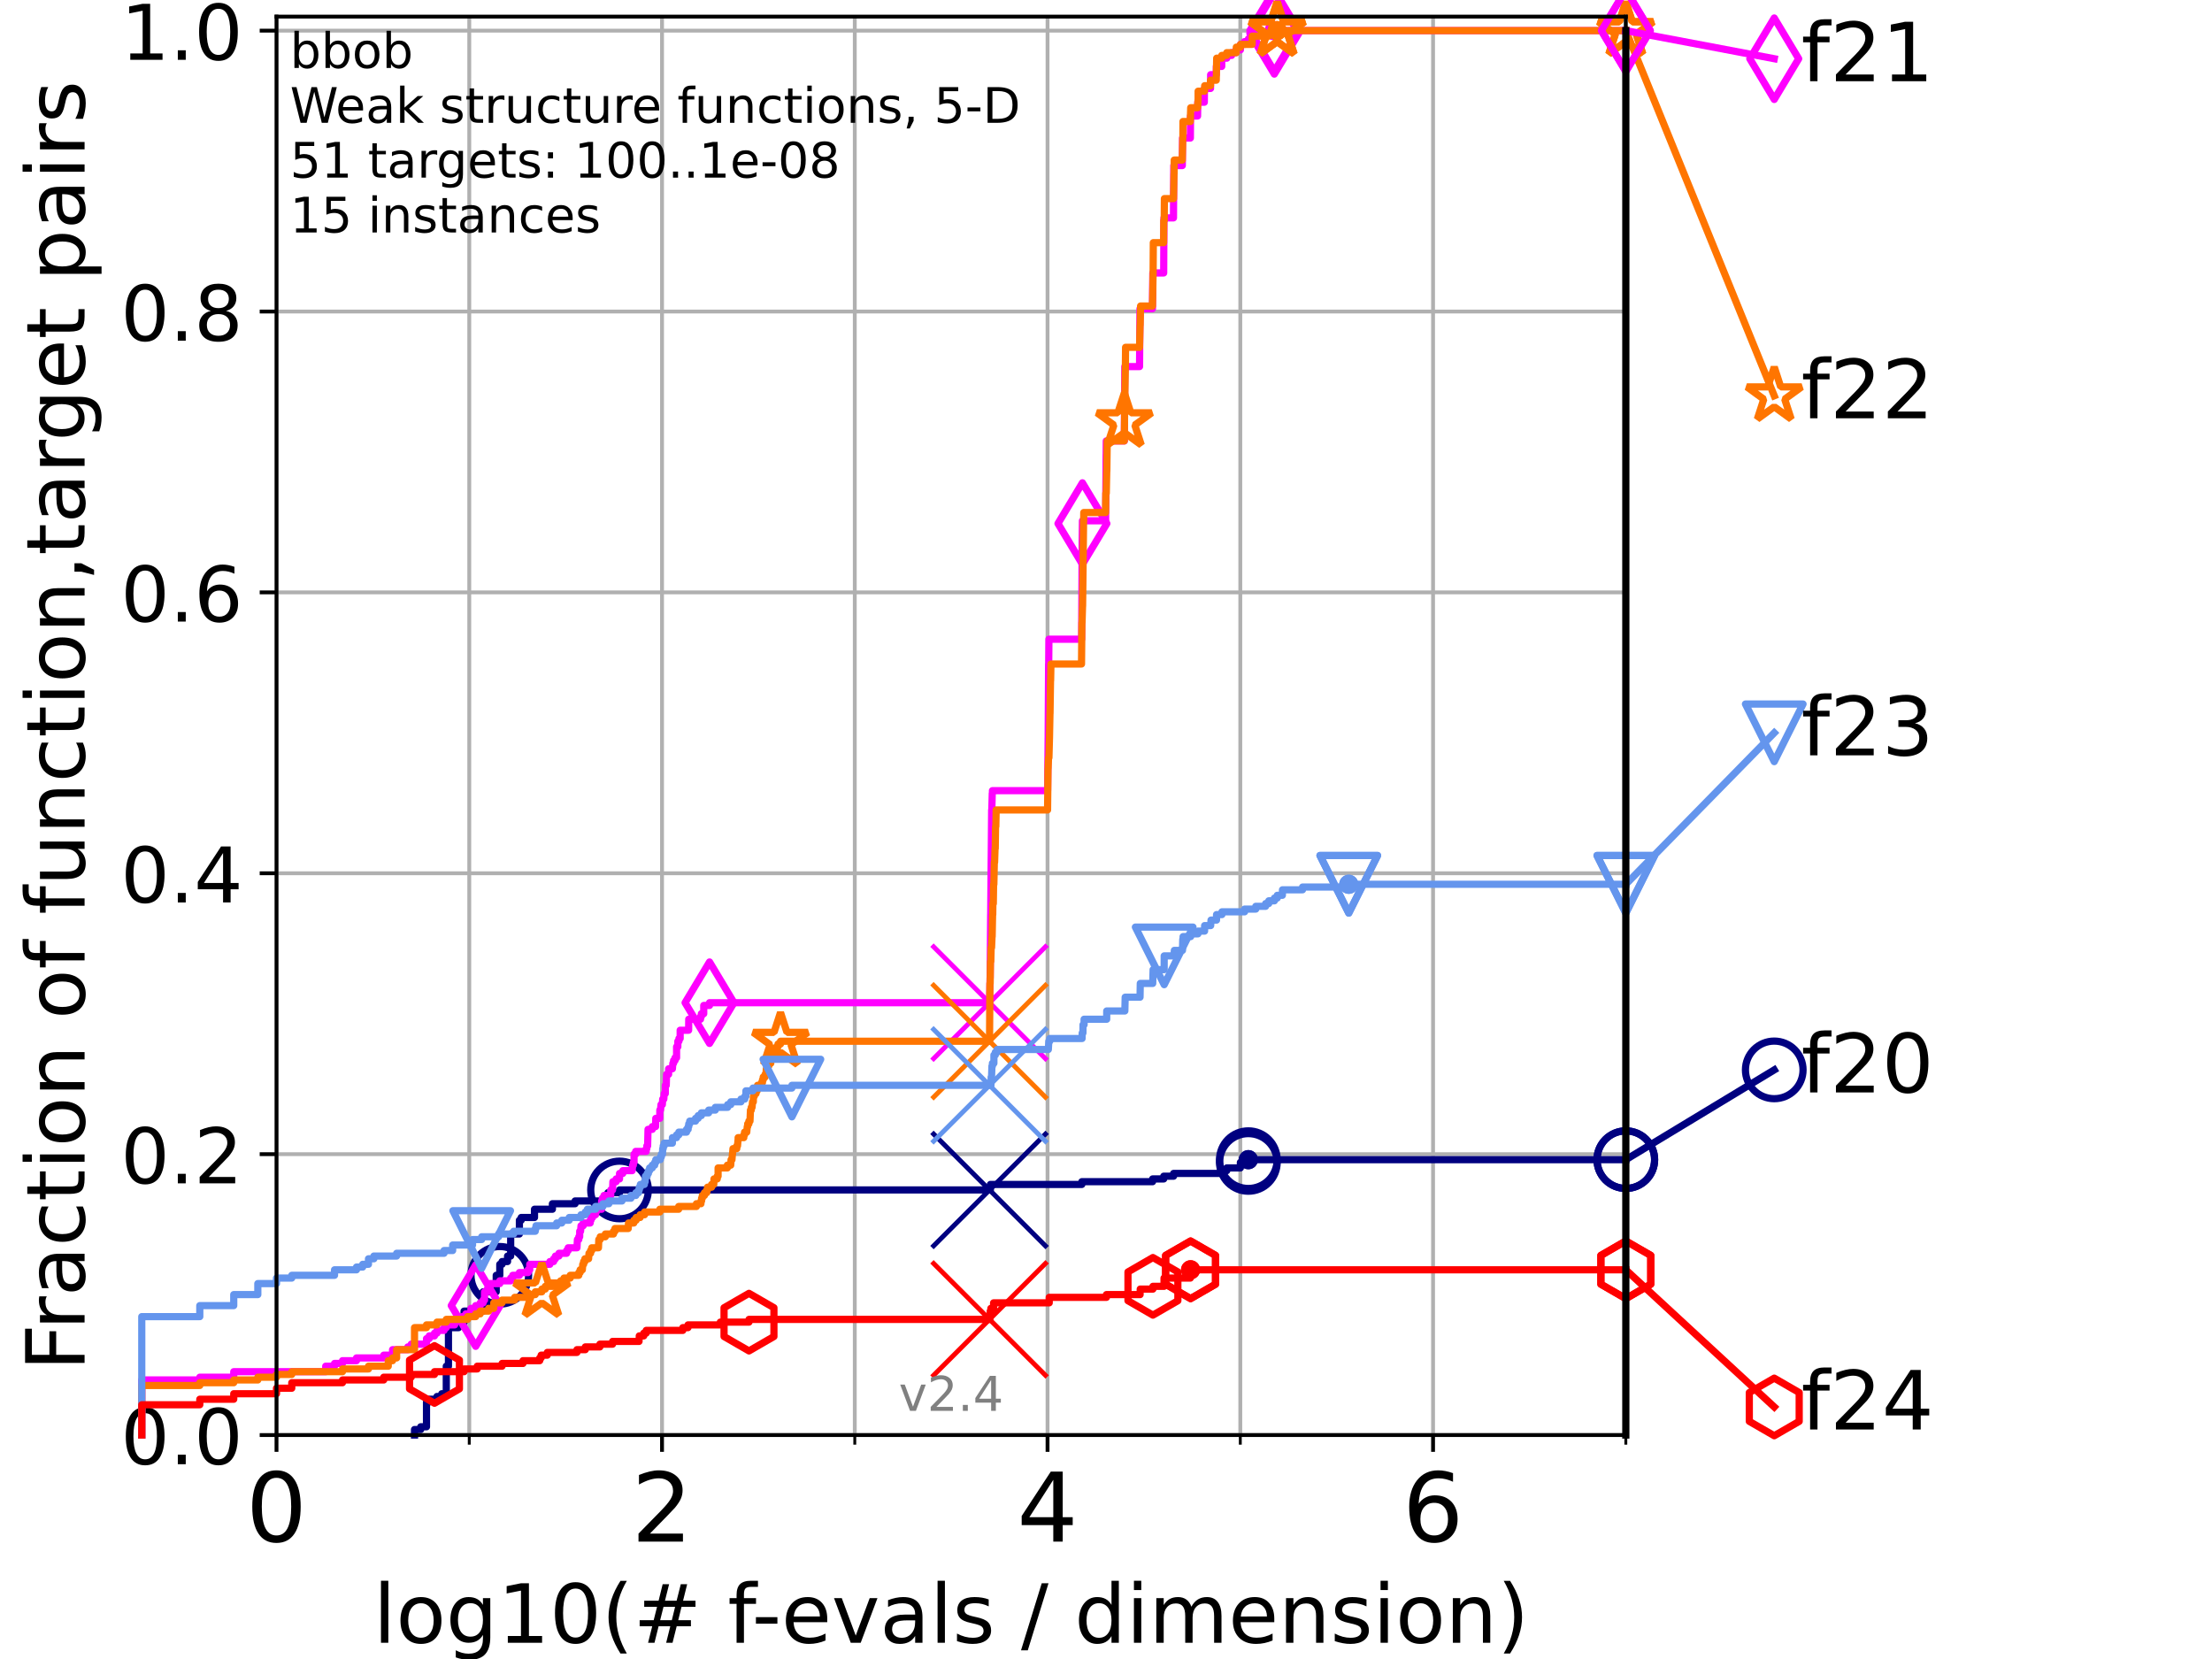 <?xml version="1.0" encoding="utf-8" standalone="no"?>
<!DOCTYPE svg PUBLIC "-//W3C//DTD SVG 1.1//EN"
  "http://www.w3.org/Graphics/SVG/1.1/DTD/svg11.dtd">
<!-- Created with matplotlib (https://matplotlib.org/) -->
<svg height="345.6pt" version="1.1" viewBox="0 0 460.8 345.6" width="460.8pt" xmlns="http://www.w3.org/2000/svg" xmlns:xlink="http://www.w3.org/1999/xlink">
 <defs>
  <style type="text/css">*{stroke-linecap:butt;stroke-linejoin:round;}</style>
 </defs>
 <g id="figure_1">
  <g id="patch_1">
   <path d="M 0 345.6 
L 460.8 345.6 
L 460.8 0 
L 0 0 
z
" style="fill:#ffffff;"/>
  </g>
  <g id="axes_1">
   <g id="patch_2">
    <path d="M 57.6 298.944 
L 338.688 298.944 
L 338.688 3.456 
L 57.6 3.456 
z
" style="fill:#ffffff;"/>
   </g>
   <g id="matplotlib.axis_1">
    <g id="xtick_1">
     <g id="line2d_1">
      <path clip-path="url(#p345a8ebfda)" d="M 57.6 298.944 
L 57.6 3.456 
" style="fill:none;stroke:#b0b0b0;stroke-linecap:square;stroke-width:0.8;"/>
     </g>
     <g id="line2d_2">
      <defs>
       <path d="M 0 0 
L 0 3.5 
" id="m257ce96208" style="stroke:#000000;stroke-width:0.8;"/>
      </defs>
      <g>
       <use style="stroke:#000000;stroke-width:0.8;" x="57.6" xlink:href="#m257ce96208" y="298.944"/>
      </g>
     </g>
     <g id="text_1">
      <!-- 0 -->
      <g transform="translate(51.237 321.141)scale(0.2 -0.2)">
       <defs>
        <path d="M 31.781 66.406 
Q 24.172 66.406 20.328 58.906 
Q 16.5 51.422 16.5 36.375 
Q 16.5 21.391 20.328 13.891 
Q 24.172 6.391 31.781 6.391 
Q 39.453 6.391 43.281 13.891 
Q 47.125 21.391 47.125 36.375 
Q 47.125 51.422 43.281 58.906 
Q 39.453 66.406 31.781 66.406 
z
M 31.781 74.219 
Q 44.047 74.219 50.516 64.516 
Q 56.984 54.828 56.984 36.375 
Q 56.984 17.969 50.516 8.266 
Q 44.047 -1.422 31.781 -1.422 
Q 19.531 -1.422 13.062 8.266 
Q 6.594 17.969 6.594 36.375 
Q 6.594 54.828 13.062 64.516 
Q 19.531 74.219 31.781 74.219 
z
" id="DejaVuSans-48"/>
       </defs>
       <use xlink:href="#DejaVuSans-48"/>
      </g>
     </g>
    </g>
    <g id="xtick_2">
     <g id="line2d_3">
      <path clip-path="url(#p345a8ebfda)" d="M 137.911 298.944 
L 137.911 3.456 
" style="fill:none;stroke:#b0b0b0;stroke-linecap:square;stroke-width:0.8;"/>
     </g>
     <g id="line2d_4">
      <g>
       <use style="stroke:#000000;stroke-width:0.8;" x="137.911" xlink:href="#m257ce96208" y="298.944"/>
      </g>
     </g>
     <g id="text_2">
      <!-- 2 -->
      <g transform="translate(131.548 321.141)scale(0.2 -0.2)">
       <defs>
        <path d="M 19.188 8.297 
L 53.609 8.297 
L 53.609 0 
L 7.328 0 
L 7.328 8.297 
Q 12.938 14.109 22.625 23.891 
Q 32.328 33.688 34.812 36.531 
Q 39.547 41.844 41.422 45.531 
Q 43.312 49.219 43.312 52.781 
Q 43.312 58.594 39.234 62.25 
Q 35.156 65.922 28.609 65.922 
Q 23.969 65.922 18.812 64.312 
Q 13.672 62.703 7.812 59.422 
L 7.812 69.391 
Q 13.766 71.781 18.938 73 
Q 24.125 74.219 28.422 74.219 
Q 39.75 74.219 46.484 68.547 
Q 53.219 62.891 53.219 53.422 
Q 53.219 48.922 51.531 44.891 
Q 49.859 40.875 45.406 35.406 
Q 44.188 33.984 37.641 27.219 
Q 31.109 20.453 19.188 8.297 
z
" id="DejaVuSans-50"/>
       </defs>
       <use xlink:href="#DejaVuSans-50"/>
      </g>
     </g>
    </g>
    <g id="xtick_3">
     <g id="line2d_5">
      <path clip-path="url(#p345a8ebfda)" d="M 218.222 298.944 
L 218.222 3.456 
" style="fill:none;stroke:#b0b0b0;stroke-linecap:square;stroke-width:0.8;"/>
     </g>
     <g id="line2d_6">
      <g>
       <use style="stroke:#000000;stroke-width:0.8;" x="218.222" xlink:href="#m257ce96208" y="298.944"/>
      </g>
     </g>
     <g id="text_3">
      <!-- 4 -->
      <g transform="translate(211.859 321.141)scale(0.2 -0.2)">
       <defs>
        <path d="M 37.797 64.312 
L 12.891 25.391 
L 37.797 25.391 
z
M 35.203 72.906 
L 47.609 72.906 
L 47.609 25.391 
L 58.016 25.391 
L 58.016 17.188 
L 47.609 17.188 
L 47.609 0 
L 37.797 0 
L 37.797 17.188 
L 4.891 17.188 
L 4.891 26.703 
z
" id="DejaVuSans-52"/>
       </defs>
       <use xlink:href="#DejaVuSans-52"/>
      </g>
     </g>
    </g>
    <g id="xtick_4">
     <g id="line2d_7">
      <path clip-path="url(#p345a8ebfda)" d="M 298.533 298.944 
L 298.533 3.456 
" style="fill:none;stroke:#b0b0b0;stroke-linecap:square;stroke-width:0.8;"/>
     </g>
     <g id="line2d_8">
      <g>
       <use style="stroke:#000000;stroke-width:0.8;" x="298.533" xlink:href="#m257ce96208" y="298.944"/>
      </g>
     </g>
     <g id="text_4">
      <!-- 6 -->
      <g transform="translate(292.17 321.141)scale(0.2 -0.2)">
       <defs>
        <path d="M 33.016 40.375 
Q 26.375 40.375 22.484 35.828 
Q 18.609 31.297 18.609 23.391 
Q 18.609 15.531 22.484 10.953 
Q 26.375 6.391 33.016 6.391 
Q 39.656 6.391 43.531 10.953 
Q 47.406 15.531 47.406 23.391 
Q 47.406 31.297 43.531 35.828 
Q 39.656 40.375 33.016 40.375 
z
M 52.594 71.297 
L 52.594 62.312 
Q 48.875 64.062 45.094 64.984 
Q 41.312 65.922 37.594 65.922 
Q 27.828 65.922 22.672 59.328 
Q 17.531 52.734 16.797 39.406 
Q 19.672 43.656 24.016 45.922 
Q 28.375 48.188 33.594 48.188 
Q 44.578 48.188 50.953 41.516 
Q 57.328 34.859 57.328 23.391 
Q 57.328 12.156 50.688 5.359 
Q 44.047 -1.422 33.016 -1.422 
Q 20.359 -1.422 13.672 8.266 
Q 6.984 17.969 6.984 36.375 
Q 6.984 53.656 15.188 63.938 
Q 23.391 74.219 37.203 74.219 
Q 40.922 74.219 44.703 73.484 
Q 48.484 72.75 52.594 71.297 
z
" id="DejaVuSans-54"/>
       </defs>
       <use xlink:href="#DejaVuSans-54"/>
      </g>
     </g>
    </g>
    <g id="xtick_5">
     <g id="line2d_9">
      <path clip-path="url(#p345a8ebfda)" d="M 97.755 298.944 
L 97.755 3.456 
" style="fill:none;stroke:#b0b0b0;stroke-linecap:square;stroke-width:0.8;"/>
     </g>
     <g id="line2d_10">
      <defs>
       <path d="M 0 0 
L 0 2 
" id="mdefc5c79c9" style="stroke:#000000;stroke-width:0.6;"/>
      </defs>
      <g>
       <use style="stroke:#000000;stroke-width:0.6;" x="97.755" xlink:href="#mdefc5c79c9" y="298.944"/>
      </g>
     </g>
    </g>
    <g id="xtick_6">
     <g id="line2d_11">
      <path clip-path="url(#p345a8ebfda)" d="M 178.066 298.944 
L 178.066 3.456 
" style="fill:none;stroke:#b0b0b0;stroke-linecap:square;stroke-width:0.8;"/>
     </g>
     <g id="line2d_12">
      <g>
       <use style="stroke:#000000;stroke-width:0.6;" x="178.066" xlink:href="#mdefc5c79c9" y="298.944"/>
      </g>
     </g>
    </g>
    <g id="xtick_7">
     <g id="line2d_13">
      <path clip-path="url(#p345a8ebfda)" d="M 258.377 298.944 
L 258.377 3.456 
" style="fill:none;stroke:#b0b0b0;stroke-linecap:square;stroke-width:0.8;"/>
     </g>
     <g id="line2d_14">
      <g>
       <use style="stroke:#000000;stroke-width:0.6;" x="258.377" xlink:href="#mdefc5c79c9" y="298.944"/>
      </g>
     </g>
    </g>
    <g id="xtick_8">
     <g id="line2d_15">
      <path clip-path="url(#p345a8ebfda)" d="M 338.688 298.944 
L 338.688 3.456 
" style="fill:none;stroke:#b0b0b0;stroke-linecap:square;stroke-width:0.8;"/>
     </g>
     <g id="line2d_16">
      <g>
       <use style="stroke:#000000;stroke-width:0.6;" x="338.688" xlink:href="#mdefc5c79c9" y="298.944"/>
      </g>
     </g>
    </g>
    <g id="text_5">
     <!-- log10(# f-evals / dimension) -->
     <g transform="translate(77.764 342.218)scale(0.17 -0.17)">
      <defs>
       <path d="M 9.422 75.984 
L 18.406 75.984 
L 18.406 0 
L 9.422 0 
z
" id="DejaVuSans-108"/>
       <path d="M 30.609 48.391 
Q 23.391 48.391 19.188 42.75 
Q 14.984 37.109 14.984 27.297 
Q 14.984 17.484 19.156 11.844 
Q 23.344 6.203 30.609 6.203 
Q 37.797 6.203 41.984 11.859 
Q 46.188 17.531 46.188 27.297 
Q 46.188 37.016 41.984 42.703 
Q 37.797 48.391 30.609 48.391 
z
M 30.609 56 
Q 42.328 56 49.016 48.375 
Q 55.719 40.766 55.719 27.297 
Q 55.719 13.875 49.016 6.219 
Q 42.328 -1.422 30.609 -1.422 
Q 18.844 -1.422 12.172 6.219 
Q 5.516 13.875 5.516 27.297 
Q 5.516 40.766 12.172 48.375 
Q 18.844 56 30.609 56 
z
" id="DejaVuSans-111"/>
       <path d="M 45.406 27.984 
Q 45.406 37.75 41.375 43.109 
Q 37.359 48.484 30.078 48.484 
Q 22.859 48.484 18.828 43.109 
Q 14.797 37.75 14.797 27.984 
Q 14.797 18.266 18.828 12.891 
Q 22.859 7.516 30.078 7.516 
Q 37.359 7.516 41.375 12.891 
Q 45.406 18.266 45.406 27.984 
z
M 54.391 6.781 
Q 54.391 -7.172 48.188 -13.984 
Q 42 -20.797 29.203 -20.797 
Q 24.469 -20.797 20.266 -20.094 
Q 16.062 -19.391 12.109 -17.922 
L 12.109 -9.188 
Q 16.062 -11.328 19.922 -12.344 
Q 23.781 -13.375 27.781 -13.375 
Q 36.625 -13.375 41.016 -8.766 
Q 45.406 -4.156 45.406 5.172 
L 45.406 9.625 
Q 42.625 4.781 38.281 2.391 
Q 33.938 0 27.875 0 
Q 17.828 0 11.672 7.656 
Q 5.516 15.328 5.516 27.984 
Q 5.516 40.672 11.672 48.328 
Q 17.828 56 27.875 56 
Q 33.938 56 38.281 53.609 
Q 42.625 51.219 45.406 46.391 
L 45.406 54.688 
L 54.391 54.688 
z
" id="DejaVuSans-103"/>
       <path d="M 12.406 8.297 
L 28.516 8.297 
L 28.516 63.922 
L 10.984 60.406 
L 10.984 69.391 
L 28.422 72.906 
L 38.281 72.906 
L 38.281 8.297 
L 54.391 8.297 
L 54.391 0 
L 12.406 0 
z
" id="DejaVuSans-49"/>
       <path d="M 31 75.875 
Q 24.469 64.656 21.281 53.656 
Q 18.109 42.672 18.109 31.391 
Q 18.109 20.125 21.312 9.062 
Q 24.516 -2 31 -13.188 
L 23.188 -13.188 
Q 15.875 -1.703 12.234 9.375 
Q 8.594 20.453 8.594 31.391 
Q 8.594 42.281 12.203 53.312 
Q 15.828 64.359 23.188 75.875 
z
" id="DejaVuSans-40"/>
       <path d="M 51.125 44 
L 36.922 44 
L 32.812 27.688 
L 47.125 27.688 
z
M 43.797 71.781 
L 38.719 51.516 
L 52.984 51.516 
L 58.109 71.781 
L 65.922 71.781 
L 60.891 51.516 
L 76.125 51.516 
L 76.125 44 
L 58.984 44 
L 54.984 27.688 
L 70.516 27.688 
L 70.516 20.219 
L 53.078 20.219 
L 48 0 
L 40.188 0 
L 45.219 20.219 
L 30.906 20.219 
L 25.875 0 
L 18.016 0 
L 23.094 20.219 
L 7.719 20.219 
L 7.719 27.688 
L 24.906 27.688 
L 29 44 
L 13.281 44 
L 13.281 51.516 
L 30.906 51.516 
L 35.891 71.781 
z
" id="DejaVuSans-35"/>
       <path id="DejaVuSans-32"/>
       <path d="M 37.109 75.984 
L 37.109 68.5 
L 28.516 68.5 
Q 23.688 68.5 21.797 66.547 
Q 19.922 64.594 19.922 59.516 
L 19.922 54.688 
L 34.719 54.688 
L 34.719 47.703 
L 19.922 47.703 
L 19.922 0 
L 10.891 0 
L 10.891 47.703 
L 2.297 47.703 
L 2.297 54.688 
L 10.891 54.688 
L 10.891 58.5 
Q 10.891 67.625 15.141 71.797 
Q 19.391 75.984 28.609 75.984 
z
" id="DejaVuSans-102"/>
       <path d="M 4.891 31.391 
L 31.203 31.391 
L 31.203 23.391 
L 4.891 23.391 
z
" id="DejaVuSans-45"/>
       <path d="M 56.203 29.594 
L 56.203 25.203 
L 14.891 25.203 
Q 15.484 15.922 20.484 11.062 
Q 25.484 6.203 34.422 6.203 
Q 39.594 6.203 44.453 7.469 
Q 49.312 8.734 54.109 11.281 
L 54.109 2.781 
Q 49.266 0.734 44.188 -0.344 
Q 39.109 -1.422 33.891 -1.422 
Q 20.797 -1.422 13.156 6.188 
Q 5.516 13.812 5.516 26.812 
Q 5.516 40.234 12.766 48.109 
Q 20.016 56 32.328 56 
Q 43.359 56 49.781 48.891 
Q 56.203 41.797 56.203 29.594 
z
M 47.219 32.234 
Q 47.125 39.594 43.094 43.984 
Q 39.062 48.391 32.422 48.391 
Q 24.906 48.391 20.391 44.141 
Q 15.875 39.891 15.188 32.172 
z
" id="DejaVuSans-101"/>
       <path d="M 2.984 54.688 
L 12.5 54.688 
L 29.594 8.797 
L 46.688 54.688 
L 56.203 54.688 
L 35.688 0 
L 23.484 0 
z
" id="DejaVuSans-118"/>
       <path d="M 34.281 27.484 
Q 23.391 27.484 19.188 25 
Q 14.984 22.516 14.984 16.5 
Q 14.984 11.719 18.141 8.906 
Q 21.297 6.109 26.703 6.109 
Q 34.188 6.109 38.703 11.406 
Q 43.219 16.703 43.219 25.484 
L 43.219 27.484 
z
M 52.203 31.203 
L 52.203 0 
L 43.219 0 
L 43.219 8.297 
Q 40.141 3.328 35.547 0.953 
Q 30.953 -1.422 24.312 -1.422 
Q 15.922 -1.422 10.953 3.297 
Q 6 8.016 6 15.922 
Q 6 25.141 12.172 29.828 
Q 18.359 34.516 30.609 34.516 
L 43.219 34.516 
L 43.219 35.406 
Q 43.219 41.609 39.141 45 
Q 35.062 48.391 27.688 48.391 
Q 23 48.391 18.547 47.266 
Q 14.109 46.141 10.016 43.891 
L 10.016 52.203 
Q 14.938 54.109 19.578 55.047 
Q 24.219 56 28.609 56 
Q 40.484 56 46.344 49.844 
Q 52.203 43.703 52.203 31.203 
z
" id="DejaVuSans-97"/>
       <path d="M 44.281 53.078 
L 44.281 44.578 
Q 40.484 46.531 36.375 47.5 
Q 32.281 48.484 27.875 48.484 
Q 21.188 48.484 17.844 46.438 
Q 14.5 44.391 14.5 40.281 
Q 14.5 37.156 16.891 35.375 
Q 19.281 33.594 26.516 31.984 
L 29.594 31.297 
Q 39.156 29.25 43.188 25.516 
Q 47.219 21.781 47.219 15.094 
Q 47.219 7.469 41.188 3.016 
Q 35.156 -1.422 24.609 -1.422 
Q 20.219 -1.422 15.453 -0.562 
Q 10.688 0.297 5.422 2 
L 5.422 11.281 
Q 10.406 8.688 15.234 7.391 
Q 20.062 6.109 24.812 6.109 
Q 31.156 6.109 34.562 8.281 
Q 37.984 10.453 37.984 14.406 
Q 37.984 18.062 35.516 20.016 
Q 33.062 21.969 24.703 23.781 
L 21.578 24.516 
Q 13.234 26.266 9.516 29.906 
Q 5.812 33.547 5.812 39.891 
Q 5.812 47.609 11.281 51.797 
Q 16.75 56 26.812 56 
Q 31.781 56 36.172 55.266 
Q 40.578 54.547 44.281 53.078 
z
" id="DejaVuSans-115"/>
       <path d="M 25.391 72.906 
L 33.688 72.906 
L 8.297 -9.281 
L 0 -9.281 
z
" id="DejaVuSans-47"/>
       <path d="M 45.406 46.391 
L 45.406 75.984 
L 54.391 75.984 
L 54.391 0 
L 45.406 0 
L 45.406 8.203 
Q 42.578 3.328 38.25 0.953 
Q 33.938 -1.422 27.875 -1.422 
Q 17.969 -1.422 11.734 6.484 
Q 5.516 14.406 5.516 27.297 
Q 5.516 40.188 11.734 48.094 
Q 17.969 56 27.875 56 
Q 33.938 56 38.25 53.625 
Q 42.578 51.266 45.406 46.391 
z
M 14.797 27.297 
Q 14.797 17.391 18.875 11.75 
Q 22.953 6.109 30.078 6.109 
Q 37.203 6.109 41.297 11.75 
Q 45.406 17.391 45.406 27.297 
Q 45.406 37.203 41.297 42.844 
Q 37.203 48.484 30.078 48.484 
Q 22.953 48.484 18.875 42.844 
Q 14.797 37.203 14.797 27.297 
z
" id="DejaVuSans-100"/>
       <path d="M 9.422 54.688 
L 18.406 54.688 
L 18.406 0 
L 9.422 0 
z
M 9.422 75.984 
L 18.406 75.984 
L 18.406 64.594 
L 9.422 64.594 
z
" id="DejaVuSans-105"/>
       <path d="M 52 44.188 
Q 55.375 50.25 60.062 53.125 
Q 64.75 56 71.094 56 
Q 79.641 56 84.281 50.016 
Q 88.922 44.047 88.922 33.016 
L 88.922 0 
L 79.891 0 
L 79.891 32.719 
Q 79.891 40.578 77.094 44.375 
Q 74.312 48.188 68.609 48.188 
Q 61.625 48.188 57.562 43.547 
Q 53.516 38.922 53.516 30.906 
L 53.516 0 
L 44.484 0 
L 44.484 32.719 
Q 44.484 40.625 41.703 44.406 
Q 38.922 48.188 33.109 48.188 
Q 26.219 48.188 22.156 43.531 
Q 18.109 38.875 18.109 30.906 
L 18.109 0 
L 9.078 0 
L 9.078 54.688 
L 18.109 54.688 
L 18.109 46.188 
Q 21.188 51.219 25.484 53.609 
Q 29.781 56 35.688 56 
Q 41.656 56 45.828 52.969 
Q 50 49.953 52 44.188 
z
" id="DejaVuSans-109"/>
       <path d="M 54.891 33.016 
L 54.891 0 
L 45.906 0 
L 45.906 32.719 
Q 45.906 40.484 42.875 44.328 
Q 39.844 48.188 33.797 48.188 
Q 26.516 48.188 22.312 43.547 
Q 18.109 38.922 18.109 30.906 
L 18.109 0 
L 9.078 0 
L 9.078 54.688 
L 18.109 54.688 
L 18.109 46.188 
Q 21.344 51.125 25.703 53.562 
Q 30.078 56 35.797 56 
Q 45.219 56 50.047 50.172 
Q 54.891 44.344 54.891 33.016 
z
" id="DejaVuSans-110"/>
       <path d="M 8.016 75.875 
L 15.828 75.875 
Q 23.141 64.359 26.781 53.312 
Q 30.422 42.281 30.422 31.391 
Q 30.422 20.453 26.781 9.375 
Q 23.141 -1.703 15.828 -13.188 
L 8.016 -13.188 
Q 14.5 -2 17.703 9.062 
Q 20.906 20.125 20.906 31.391 
Q 20.906 42.672 17.703 53.656 
Q 14.5 64.656 8.016 75.875 
z
" id="DejaVuSans-41"/>
      </defs>
      <use xlink:href="#DejaVuSans-108"/>
      <use x="27.783" xlink:href="#DejaVuSans-111"/>
      <use x="88.965" xlink:href="#DejaVuSans-103"/>
      <use x="152.441" xlink:href="#DejaVuSans-49"/>
      <use x="216.064" xlink:href="#DejaVuSans-48"/>
      <use x="279.688" xlink:href="#DejaVuSans-40"/>
      <use x="318.701" xlink:href="#DejaVuSans-35"/>
      <use x="402.49" xlink:href="#DejaVuSans-32"/>
      <use x="434.277" xlink:href="#DejaVuSans-102"/>
      <use x="463.982" xlink:href="#DejaVuSans-45"/>
      <use x="500.066" xlink:href="#DejaVuSans-101"/>
      <use x="561.59" xlink:href="#DejaVuSans-118"/>
      <use x="620.77" xlink:href="#DejaVuSans-97"/>
      <use x="682.049" xlink:href="#DejaVuSans-108"/>
      <use x="709.832" xlink:href="#DejaVuSans-115"/>
      <use x="761.932" xlink:href="#DejaVuSans-32"/>
      <use x="793.719" xlink:href="#DejaVuSans-47"/>
      <use x="827.41" xlink:href="#DejaVuSans-32"/>
      <use x="859.197" xlink:href="#DejaVuSans-100"/>
      <use x="922.674" xlink:href="#DejaVuSans-105"/>
      <use x="950.457" xlink:href="#DejaVuSans-109"/>
      <use x="1047.869" xlink:href="#DejaVuSans-101"/>
      <use x="1109.393" xlink:href="#DejaVuSans-110"/>
      <use x="1172.771" xlink:href="#DejaVuSans-115"/>
      <use x="1224.871" xlink:href="#DejaVuSans-105"/>
      <use x="1252.654" xlink:href="#DejaVuSans-111"/>
      <use x="1313.836" xlink:href="#DejaVuSans-110"/>
      <use x="1377.215" xlink:href="#DejaVuSans-41"/>
     </g>
    </g>
   </g>
   <g id="matplotlib.axis_2">
    <g id="ytick_1">
     <g id="line2d_17">
      <path clip-path="url(#p345a8ebfda)" d="M 57.6 298.944 
L 338.688 298.944 
" style="fill:none;stroke:#b0b0b0;stroke-linecap:square;stroke-width:0.8;"/>
     </g>
     <g id="line2d_18">
      <defs>
       <path d="M 0 0 
L -3.5 0 
" id="m67f0df64ac" style="stroke:#000000;stroke-width:0.8;"/>
      </defs>
      <g>
       <use style="stroke:#000000;stroke-width:0.8;" x="57.6" xlink:href="#m67f0df64ac" y="298.944"/>
      </g>
     </g>
     <g id="text_6">
      <!-- 0.0 -->
      <g transform="translate(25.155 305.023)scale(0.16 -0.16)">
       <defs>
        <path d="M 10.688 12.406 
L 21 12.406 
L 21 0 
L 10.688 0 
z
" id="DejaVuSans-46"/>
       </defs>
       <use xlink:href="#DejaVuSans-48"/>
       <use x="63.623" xlink:href="#DejaVuSans-46"/>
       <use x="95.41" xlink:href="#DejaVuSans-48"/>
      </g>
     </g>
    </g>
    <g id="ytick_2">
     <g id="line2d_19">
      <path clip-path="url(#p345a8ebfda)" d="M 57.6 240.432 
L 338.688 240.432 
" style="fill:none;stroke:#b0b0b0;stroke-linecap:square;stroke-width:0.8;"/>
     </g>
     <g id="line2d_20">
      <g>
       <use style="stroke:#000000;stroke-width:0.8;" x="57.6" xlink:href="#m67f0df64ac" y="240.432"/>
      </g>
     </g>
     <g id="text_7">
      <!-- 0.2 -->
      <g transform="translate(25.155 246.51)scale(0.16 -0.16)">
       <use xlink:href="#DejaVuSans-48"/>
       <use x="63.623" xlink:href="#DejaVuSans-46"/>
       <use x="95.41" xlink:href="#DejaVuSans-50"/>
      </g>
     </g>
    </g>
    <g id="ytick_3">
     <g id="line2d_21">
      <path clip-path="url(#p345a8ebfda)" d="M 57.6 181.919 
L 338.688 181.919 
" style="fill:none;stroke:#b0b0b0;stroke-linecap:square;stroke-width:0.8;"/>
     </g>
     <g id="line2d_22">
      <g>
       <use style="stroke:#000000;stroke-width:0.8;" x="57.6" xlink:href="#m67f0df64ac" y="181.919"/>
      </g>
     </g>
     <g id="text_8">
      <!-- 0.4 -->
      <g transform="translate(25.155 187.998)scale(0.16 -0.16)">
       <use xlink:href="#DejaVuSans-48"/>
       <use x="63.623" xlink:href="#DejaVuSans-46"/>
       <use x="95.41" xlink:href="#DejaVuSans-52"/>
      </g>
     </g>
    </g>
    <g id="ytick_4">
     <g id="line2d_23">
      <path clip-path="url(#p345a8ebfda)" d="M 57.6 123.407 
L 338.688 123.407 
" style="fill:none;stroke:#b0b0b0;stroke-linecap:square;stroke-width:0.8;"/>
     </g>
     <g id="line2d_24">
      <g>
       <use style="stroke:#000000;stroke-width:0.8;" x="57.6" xlink:href="#m67f0df64ac" y="123.407"/>
      </g>
     </g>
     <g id="text_9">
      <!-- 0.6 -->
      <g transform="translate(25.155 129.485)scale(0.16 -0.16)">
       <use xlink:href="#DejaVuSans-48"/>
       <use x="63.623" xlink:href="#DejaVuSans-46"/>
       <use x="95.41" xlink:href="#DejaVuSans-54"/>
      </g>
     </g>
    </g>
    <g id="ytick_5">
     <g id="line2d_25">
      <path clip-path="url(#p345a8ebfda)" d="M 57.6 64.894 
L 338.688 64.894 
" style="fill:none;stroke:#b0b0b0;stroke-linecap:square;stroke-width:0.8;"/>
     </g>
     <g id="line2d_26">
      <g>
       <use style="stroke:#000000;stroke-width:0.8;" x="57.6" xlink:href="#m67f0df64ac" y="64.894"/>
      </g>
     </g>
     <g id="text_10">
      <!-- 0.8 -->
      <g transform="translate(25.155 70.973)scale(0.16 -0.16)">
       <defs>
        <path d="M 31.781 34.625 
Q 24.75 34.625 20.719 30.859 
Q 16.703 27.094 16.703 20.516 
Q 16.703 13.922 20.719 10.156 
Q 24.75 6.391 31.781 6.391 
Q 38.812 6.391 42.859 10.172 
Q 46.922 13.969 46.922 20.516 
Q 46.922 27.094 42.891 30.859 
Q 38.875 34.625 31.781 34.625 
z
M 21.922 38.812 
Q 15.578 40.375 12.031 44.719 
Q 8.5 49.078 8.5 55.328 
Q 8.5 64.062 14.719 69.141 
Q 20.953 74.219 31.781 74.219 
Q 42.672 74.219 48.875 69.141 
Q 55.078 64.062 55.078 55.328 
Q 55.078 49.078 51.531 44.719 
Q 48 40.375 41.703 38.812 
Q 48.828 37.156 52.797 32.312 
Q 56.781 27.484 56.781 20.516 
Q 56.781 9.906 50.312 4.234 
Q 43.844 -1.422 31.781 -1.422 
Q 19.734 -1.422 13.25 4.234 
Q 6.781 9.906 6.781 20.516 
Q 6.781 27.484 10.781 32.312 
Q 14.797 37.156 21.922 38.812 
z
M 18.312 54.391 
Q 18.312 48.734 21.844 45.562 
Q 25.391 42.391 31.781 42.391 
Q 38.141 42.391 41.719 45.562 
Q 45.312 48.734 45.312 54.391 
Q 45.312 60.062 41.719 63.234 
Q 38.141 66.406 31.781 66.406 
Q 25.391 66.406 21.844 63.234 
Q 18.312 60.062 18.312 54.391 
z
" id="DejaVuSans-56"/>
       </defs>
       <use xlink:href="#DejaVuSans-48"/>
       <use x="63.623" xlink:href="#DejaVuSans-46"/>
       <use x="95.41" xlink:href="#DejaVuSans-56"/>
      </g>
     </g>
    </g>
    <g id="ytick_6">
     <g id="line2d_27">
      <path clip-path="url(#p345a8ebfda)" d="M 57.6 6.382 
L 338.688 6.382 
" style="fill:none;stroke:#b0b0b0;stroke-linecap:square;stroke-width:0.8;"/>
     </g>
     <g id="line2d_28">
      <g>
       <use style="stroke:#000000;stroke-width:0.8;" x="57.6" xlink:href="#m67f0df64ac" y="6.382"/>
      </g>
     </g>
     <g id="text_11">
      <!-- 1.0 -->
      <g transform="translate(25.155 12.46)scale(0.16 -0.16)">
       <use xlink:href="#DejaVuSans-49"/>
       <use x="63.623" xlink:href="#DejaVuSans-46"/>
       <use x="95.41" xlink:href="#DejaVuSans-48"/>
      </g>
     </g>
    </g>
    <g id="text_12">
     <!-- Fraction of function,target pairs -->
     <g transform="translate(17.62 285.585)rotate(-90)scale(0.17 -0.17)">
      <defs>
       <path d="M 9.812 72.906 
L 51.703 72.906 
L 51.703 64.594 
L 19.672 64.594 
L 19.672 43.109 
L 48.578 43.109 
L 48.578 34.812 
L 19.672 34.812 
L 19.672 0 
L 9.812 0 
z
" id="DejaVuSans-70"/>
       <path d="M 41.109 46.297 
Q 39.594 47.172 37.812 47.578 
Q 36.031 48 33.891 48 
Q 26.266 48 22.188 43.047 
Q 18.109 38.094 18.109 28.812 
L 18.109 0 
L 9.078 0 
L 9.078 54.688 
L 18.109 54.688 
L 18.109 46.188 
Q 20.953 51.172 25.484 53.578 
Q 30.031 56 36.531 56 
Q 37.453 56 38.578 55.875 
Q 39.703 55.766 41.062 55.516 
z
" id="DejaVuSans-114"/>
       <path d="M 48.781 52.594 
L 48.781 44.188 
Q 44.969 46.297 41.141 47.344 
Q 37.312 48.391 33.406 48.391 
Q 24.656 48.391 19.812 42.844 
Q 14.984 37.312 14.984 27.297 
Q 14.984 17.281 19.812 11.734 
Q 24.656 6.203 33.406 6.203 
Q 37.312 6.203 41.141 7.25 
Q 44.969 8.297 48.781 10.406 
L 48.781 2.094 
Q 45.016 0.344 40.984 -0.531 
Q 36.969 -1.422 32.422 -1.422 
Q 20.062 -1.422 12.781 6.344 
Q 5.516 14.109 5.516 27.297 
Q 5.516 40.672 12.859 48.328 
Q 20.219 56 33.016 56 
Q 37.156 56 41.109 55.141 
Q 45.062 54.297 48.781 52.594 
z
" id="DejaVuSans-99"/>
       <path d="M 18.312 70.219 
L 18.312 54.688 
L 36.812 54.688 
L 36.812 47.703 
L 18.312 47.703 
L 18.312 18.016 
Q 18.312 11.328 20.141 9.422 
Q 21.969 7.516 27.594 7.516 
L 36.812 7.516 
L 36.812 0 
L 27.594 0 
Q 17.188 0 13.234 3.875 
Q 9.281 7.766 9.281 18.016 
L 9.281 47.703 
L 2.688 47.703 
L 2.688 54.688 
L 9.281 54.688 
L 9.281 70.219 
z
" id="DejaVuSans-116"/>
       <path d="M 8.5 21.578 
L 8.5 54.688 
L 17.484 54.688 
L 17.484 21.922 
Q 17.484 14.156 20.5 10.266 
Q 23.531 6.391 29.594 6.391 
Q 36.859 6.391 41.078 11.031 
Q 45.312 15.672 45.312 23.688 
L 45.312 54.688 
L 54.297 54.688 
L 54.297 0 
L 45.312 0 
L 45.312 8.406 
Q 42.047 3.422 37.719 1 
Q 33.406 -1.422 27.688 -1.422 
Q 18.266 -1.422 13.375 4.438 
Q 8.5 10.297 8.5 21.578 
z
M 31.109 56 
z
" id="DejaVuSans-117"/>
       <path d="M 11.719 12.406 
L 22.016 12.406 
L 22.016 4 
L 14.016 -11.625 
L 7.719 -11.625 
L 11.719 4 
z
" id="DejaVuSans-44"/>
       <path d="M 18.109 8.203 
L 18.109 -20.797 
L 9.078 -20.797 
L 9.078 54.688 
L 18.109 54.688 
L 18.109 46.391 
Q 20.953 51.266 25.266 53.625 
Q 29.594 56 35.594 56 
Q 45.562 56 51.781 48.094 
Q 58.016 40.188 58.016 27.297 
Q 58.016 14.406 51.781 6.484 
Q 45.562 -1.422 35.594 -1.422 
Q 29.594 -1.422 25.266 0.953 
Q 20.953 3.328 18.109 8.203 
z
M 48.688 27.297 
Q 48.688 37.203 44.609 42.844 
Q 40.531 48.484 33.406 48.484 
Q 26.266 48.484 22.188 42.844 
Q 18.109 37.203 18.109 27.297 
Q 18.109 17.391 22.188 11.75 
Q 26.266 6.109 33.406 6.109 
Q 40.531 6.109 44.609 11.75 
Q 48.688 17.391 48.688 27.297 
z
" id="DejaVuSans-112"/>
      </defs>
      <use xlink:href="#DejaVuSans-70"/>
      <use x="50.27" xlink:href="#DejaVuSans-114"/>
      <use x="91.383" xlink:href="#DejaVuSans-97"/>
      <use x="152.662" xlink:href="#DejaVuSans-99"/>
      <use x="207.643" xlink:href="#DejaVuSans-116"/>
      <use x="246.852" xlink:href="#DejaVuSans-105"/>
      <use x="274.635" xlink:href="#DejaVuSans-111"/>
      <use x="335.816" xlink:href="#DejaVuSans-110"/>
      <use x="399.195" xlink:href="#DejaVuSans-32"/>
      <use x="430.982" xlink:href="#DejaVuSans-111"/>
      <use x="492.164" xlink:href="#DejaVuSans-102"/>
      <use x="527.369" xlink:href="#DejaVuSans-32"/>
      <use x="559.156" xlink:href="#DejaVuSans-102"/>
      <use x="594.361" xlink:href="#DejaVuSans-117"/>
      <use x="657.74" xlink:href="#DejaVuSans-110"/>
      <use x="721.119" xlink:href="#DejaVuSans-99"/>
      <use x="776.1" xlink:href="#DejaVuSans-116"/>
      <use x="815.309" xlink:href="#DejaVuSans-105"/>
      <use x="843.092" xlink:href="#DejaVuSans-111"/>
      <use x="904.273" xlink:href="#DejaVuSans-110"/>
      <use x="967.652" xlink:href="#DejaVuSans-44"/>
      <use x="999.439" xlink:href="#DejaVuSans-116"/>
      <use x="1038.648" xlink:href="#DejaVuSans-97"/>
      <use x="1099.928" xlink:href="#DejaVuSans-114"/>
      <use x="1139.291" xlink:href="#DejaVuSans-103"/>
      <use x="1202.768" xlink:href="#DejaVuSans-101"/>
      <use x="1264.291" xlink:href="#DejaVuSans-116"/>
      <use x="1303.5" xlink:href="#DejaVuSans-32"/>
      <use x="1335.287" xlink:href="#DejaVuSans-112"/>
      <use x="1398.764" xlink:href="#DejaVuSans-97"/>
      <use x="1460.043" xlink:href="#DejaVuSans-105"/>
      <use x="1487.826" xlink:href="#DejaVuSans-114"/>
      <use x="1528.939" xlink:href="#DejaVuSans-115"/>
     </g>
    </g>
   </g>
   <g id="line2d_29">
    <defs>
     <path d="M 0 1.5 
C 0.398 1.5 0.779 1.342 1.061 1.061 
C 1.342 0.779 1.5 0.398 1.5 0 
C 1.5 -0.398 1.342 -0.779 1.061 -1.061 
C 0.779 -1.342 0.398 -1.5 0 -1.5 
C -0.398 -1.5 -0.779 -1.342 -1.061 -1.061 
C -1.342 -0.779 -1.5 -0.398 -1.5 0 
C -1.5 0.398 -1.342 0.779 -1.061 1.061 
C -0.779 1.342 -0.398 1.5 0 1.5 
z
" id="mcdaa3ad861" style="stroke:#000080;"/>
    </defs>
    <g>
     <use style="fill:#000080;stroke:#000080;" x="260.054" xlink:href="#mcdaa3ad861" y="241.579"/>
     <use style="fill:#000080;stroke:#000080;" x="260.054" xlink:href="#mcdaa3ad861" y="241.579"/>
    </g>
   </g>
   <g id="line2d_30">
    <path d="M 86.351 298.944 
L 86.351 297.797 
L 87.644 297.797 
L 87.644 297.223 
L 88.847 297.223 
L 88.847 292.06 
L 89.419 292.06 
L 89.419 291.487 
L 91.03 291.487 
L 91.03 290.913 
L 92.027 290.913 
L 92.027 290.339 
L 92.969 290.339 
L 92.969 284.603 
L 93.422 284.603 
L 93.422 276.572 
L 95.526 276.572 
L 95.526 275.998 
L 96.301 275.998 
L 96.301 275.424 
L 96.676 275.424 
L 96.676 273.13 
L 100.642 273.13 
L 100.642 269.114 
L 103.372 269.114 
L 103.372 265.672 
L 104.115 265.672 
L 104.115 263.378 
L 104.592 263.378 
L 104.592 262.804 
L 105.733 262.804 
L 105.733 261.657 
L 106.383 261.657 
L 106.383 257.067 
L 108.199 257.067 
L 108.199 254.199 
L 108.578 254.199 
L 108.578 253.626 
L 111.346 253.626 
L 111.346 251.905 
L 115.077 251.905 
L 115.077 250.757 
L 119.801 250.757 
L 119.801 250.184 
L 126.168 250.184 
L 126.168 249.036 
L 126.64 249.036 
L 126.64 248.463 
L 129.06 248.463 
L 129.06 247.889 
L 206.316 247.889 
L 206.316 247.315 
L 206.32 247.315 
L 206.32 246.742 
L 225.367 246.742 
L 225.367 246.168 
L 240.104 246.168 
L 240.104 245.594 
L 242.429 245.594 
L 242.429 245.021 
L 244.48 245.021 
L 244.48 244.447 
L 254.504 244.447 
L 254.504 243.873 
L 255.56 243.873 
L 255.56 243.3 
L 258.393 243.3 
L 258.393 242.152 
L 260.054 242.152 
L 260.054 241.579 
L 338.688 241.579 
" style="fill:none;stroke:#000080;stroke-linecap:square;stroke-width:1.5;"/>
   </g>
   <g id="line2d_31">
    <defs>
     <path d="M 0 6 
C 1.591 6 3.117 5.368 4.243 4.243 
C 5.368 3.117 6 1.591 6 0 
C 6 -1.591 5.368 -3.117 4.243 -4.243 
C 3.117 -5.368 1.591 -6 0 -6 
C -1.591 -6 -3.117 -5.368 -4.243 -4.243 
C -5.368 -3.117 -6 -1.591 -6 0 
C -6 1.591 -5.368 3.117 -4.243 4.243 
C -3.117 5.368 -1.591 6 0 6 
z
" id="m4f350ff2d1" style="stroke:#000080;stroke-width:1.5;"/>
    </defs>
    <g>
     <use style="fill-opacity:0;stroke:#000080;stroke-width:1.5;" x="104.115" xlink:href="#m4f350ff2d1" y="265.672"/>
     <use style="fill-opacity:0;stroke:#000080;stroke-width:1.5;" x="129.06" xlink:href="#m4f350ff2d1" y="247.889"/>
     <use style="fill-opacity:0;stroke:#000080;stroke-width:1.5;" x="260.054" xlink:href="#m4f350ff2d1" y="242.152"/>
     <use style="fill-opacity:0;stroke:#000080;stroke-width:1.5;" x="260.054" xlink:href="#m4f350ff2d1" y="241.579"/>
     <use style="fill-opacity:0;stroke:#000080;stroke-width:1.5;" x="338.688" xlink:href="#m4f350ff2d1" y="241.579"/>
    </g>
   </g>
   <g id="line2d_32">
    <path style="fill:none;stroke:#000080;stroke-linecap:square;stroke-width:1.5;"/>
    <g/>
   </g>
   <g id="line2d_33">
    <path clip-path="url(#p345a8ebfda)" d="M 206.139 247.889 
" style="fill:none;stroke:#000080;stroke-linecap:square;stroke-width:1.5;"/>
    <defs>
     <path d="M -12 12 
L 12 -12 
M -12 -12 
L 12 12 
" id="m50b15f46ca" style="stroke:#000080;"/>
    </defs>
    <g clip-path="url(#p345a8ebfda)">
     <use style="fill:#000080;stroke:#000080;" x="206.139" xlink:href="#m50b15f46ca" y="247.889"/>
    </g>
   </g>
   <g id="line2d_34">
    <defs>
     <path d="M 0 1.5 
C 0.398 1.5 0.779 1.342 1.061 1.061 
C 1.342 0.779 1.5 0.398 1.5 0 
C 1.5 -0.398 1.342 -0.779 1.061 -1.061 
C 0.779 -1.342 0.398 -1.5 0 -1.5 
C -0.398 -1.5 -0.779 -1.342 -1.061 -1.061 
C -1.342 -0.779 -1.5 -0.398 -1.5 0 
C -1.5 0.398 -1.342 0.779 -1.061 1.061 
C -0.779 1.342 -0.398 1.5 0 1.5 
z
" id="mf0a25fc4ed" style="stroke:#ff00ff;"/>
    </defs>
    <g>
     <use style="fill:#ff00ff;stroke:#ff00ff;" x="265.465" xlink:href="#mf0a25fc4ed" y="6.382"/>
     <use style="fill:#ff00ff;stroke:#ff00ff;" x="265.465" xlink:href="#mf0a25fc4ed" y="6.382"/>
    </g>
   </g>
   <g id="line2d_35">
    <path d="M 29.533 298.944 
L 29.533 287.471 
L 41.621 287.471 
L 41.621 286.897 
L 48.692 286.897 
L 48.692 285.75 
L 67.851 285.75 
L 67.851 284.603 
L 69.688 284.603 
L 69.688 284.029 
L 71.35 284.029 
L 71.35 283.455 
L 74.263 283.455 
L 74.263 282.882 
L 79.939 282.882 
L 79.939 282.308 
L 81.776 282.308 
L 81.776 281.161 
L 84.956 281.161 
L 84.956 280.587 
L 85.667 280.587 
L 85.667 280.013 
L 88.847 280.013 
L 88.847 278.866 
L 89.419 278.866 
L 89.419 278.293 
L 90.509 278.293 
L 90.509 277.719 
L 91.03 277.719 
L 91.03 277.145 
L 92.504 277.145 
L 92.504 276.572 
L 92.969 276.572 
L 92.969 275.998 
L 94.715 275.998 
L 94.715 274.851 
L 96.301 274.851 
L 96.301 274.277 
L 97.044 274.277 
L 97.044 273.703 
L 98.101 273.703 
L 98.101 272.556 
L 99.098 272.556 
L 99.098 271.982 
L 100.04 271.982 
L 100.04 271.409 
L 100.642 271.409 
L 100.642 270.835 
L 100.935 270.835 
L 100.935 269.114 
L 101.507 269.114 
L 101.507 268.54 
L 102.06 268.54 
L 102.06 267.393 
L 104.115 267.393 
L 104.115 266.82 
L 106.383 266.82 
L 106.383 266.246 
L 106.803 266.246 
L 106.803 265.672 
L 108.199 265.672 
L 108.199 265.099 
L 110.017 265.099 
L 110.017 264.525 
L 110.359 264.525 
L 110.359 263.378 
L 114.552 263.378 
L 114.552 262.804 
L 115.333 262.804 
L 115.333 262.23 
L 115.711 262.23 
L 115.711 261.657 
L 116.443 261.657 
L 116.443 261.083 
L 118.04 261.083 
L 118.04 260.509 
L 118.364 260.509 
L 118.364 259.936 
L 120.191 259.936 
L 120.287 258.215 
L 120.572 258.215 
L 120.572 257.641 
L 120.759 257.641 
L 120.759 256.494 
L 120.945 256.494 
L 121.037 255.346 
L 121.49 255.346 
L 121.49 254.773 
L 122.948 254.773 
L 122.948 254.199 
L 123.111 254.199 
L 123.111 253.626 
L 123.434 253.626 
L 123.434 253.052 
L 124.063 253.052 
L 124.063 252.478 
L 124.216 252.478 
L 124.216 251.905 
L 125.328 251.905 
L 125.328 250.184 
L 125.471 250.184 
L 125.471 249.61 
L 125.823 249.61 
L 125.823 249.036 
L 127.229 249.036 
L 127.229 247.889 
L 127.611 247.889 
L 127.674 246.168 
L 128.351 246.168 
L 128.351 245.594 
L 129.06 245.594 
L 129.06 244.447 
L 129.742 244.447 
L 129.742 243.873 
L 131.691 243.873 
L 131.79 242.726 
L 131.938 242.726 
L 131.938 242.152 
L 132.085 242.152 
L 132.085 240.432 
L 132.423 240.432 
L 132.423 239.858 
L 134.619 239.858 
L 134.619 239.284 
L 134.745 239.284 
L 134.745 238.711 
L 134.912 238.711 
L 134.994 235.269 
L 135.879 235.269 
L 135.879 234.695 
L 136.57 234.695 
L 136.608 232.974 
L 137.451 232.974 
L 137.451 231.253 
L 137.594 231.253 
L 137.7 230.106 
L 137.98 230.106 
L 138.05 228.958 
L 138.29 228.958 
L 138.358 227.811 
L 138.595 227.811 
L 138.595 226.09 
L 138.795 226.09 
L 138.861 223.796 
L 139.285 223.796 
L 139.285 222.648 
L 140.073 222.648 
L 140.165 221.501 
L 140.318 221.501 
L 140.318 220.927 
L 140.619 220.927 
L 140.619 220.354 
L 140.944 220.354 
L 140.944 218.059 
L 141.206 218.059 
L 141.206 216.912 
L 141.436 216.912 
L 141.436 216.338 
L 141.69 216.338 
L 141.69 214.617 
L 143.452 214.617 
L 143.477 212.323 
L 145.932 212.323 
L 145.932 211.749 
L 146.107 211.749 
L 146.107 211.175 
L 146.602 211.175 
L 146.602 209.454 
L 147.809 209.454 
L 147.809 208.881 
L 206.14 208.881 
L 206.25 203.718 
L 206.265 203.718 
L 206.373 190.524 
L 206.381 190.524 
L 206.491 178.477 
L 206.493 178.477 
L 206.579 168.725 
L 206.611 168.725 
L 206.703 165.283 
L 206.743 165.283 
L 206.743 164.709 
L 218.237 164.709 
L 218.344 153.81 
L 218.348 153.81 
L 218.442 138.322 
L 218.465 138.322 
L 218.511 133.159 
L 225.326 133.159 
L 225.437 112.507 
L 225.441 112.507 
L 225.488 108.492 
L 230.32 108.492 
L 230.426 94.724 
L 230.434 94.724 
L 230.457 91.856 
L 234.225 91.856 
L 234.32 76.367 
L 237.389 76.367 
L 237.478 64.32 
L 240.077 64.32 
L 240.156 56.863 
L 242.419 56.863 
L 242.472 45.39 
L 244.459 45.39 
L 244.52 34.491 
L 246.296 34.491 
L 246.351 28.754 
L 247.975 28.754 
L 248.004 24.165 
L 249.476 24.165 
L 249.521 21.297 
L 250.88 21.297 
L 250.906 18.428 
L 252.173 18.428 
L 252.199 15.56 
L 253.374 15.56 
L 253.387 13.839 
L 254.509 13.839 
L 254.513 12.118 
L 255.571 12.118 
L 255.571 11.544 
L 256.564 11.544 
L 256.564 10.971 
L 257.495 10.971 
L 257.495 10.397 
L 258.397 10.397 
L 258.402 9.25 
L 259.242 9.25 
L 259.242 8.676 
L 260.064 8.676 
L 260.064 8.103 
L 260.83 8.103 
L 260.837 6.955 
L 265.465 6.955 
L 265.465 6.382 
L 338.688 6.382 
L 338.688 6.382 
" style="fill:none;stroke:#ff00ff;stroke-linecap:square;stroke-width:1.5;"/>
   </g>
   <g id="line2d_36">
    <defs>
     <path d="M -0 8.485 
L 5.091 0 
L 0 -8.485 
L -5.091 -0 
z
" id="m510c3e3ec8" style="stroke:#ff00ff;stroke-linejoin:miter;stroke-width:1.5;"/>
    </defs>
    <g>
     <use style="fill-opacity:0;stroke:#ff00ff;stroke-linejoin:miter;stroke-width:1.5;" x="99.098" xlink:href="#m510c3e3ec8" y="271.982"/>
     <use style="fill-opacity:0;stroke:#ff00ff;stroke-linejoin:miter;stroke-width:1.5;" x="147.809" xlink:href="#m510c3e3ec8" y="208.881"/>
     <use style="fill-opacity:0;stroke:#ff00ff;stroke-linejoin:miter;stroke-width:1.5;" x="225.488" xlink:href="#m510c3e3ec8" y="109.065"/>
     <use style="fill-opacity:0;stroke:#ff00ff;stroke-linejoin:miter;stroke-width:1.5;" x="265.465" xlink:href="#m510c3e3ec8" y="6.955"/>
     <use style="fill-opacity:0;stroke:#ff00ff;stroke-linejoin:miter;stroke-width:1.5;" x="265.465" xlink:href="#m510c3e3ec8" y="6.382"/>
     <use style="fill-opacity:0;stroke:#ff00ff;stroke-linejoin:miter;stroke-width:1.5;" x="338.688" xlink:href="#m510c3e3ec8" y="6.382"/>
    </g>
   </g>
   <g id="line2d_37">
    <path style="fill:none;stroke:#ff00ff;stroke-linecap:square;stroke-width:1.5;"/>
    <g/>
   </g>
   <g id="line2d_38">
    <path clip-path="url(#p345a8ebfda)" d="M 206.139 208.881 
" style="fill:none;stroke:#ff00ff;stroke-linecap:square;stroke-width:1.5;"/>
    <defs>
     <path d="M -12 12 
L 12 -12 
M -12 -12 
L 12 12 
" id="ma04da53d08" style="stroke:#ff00ff;"/>
    </defs>
    <g clip-path="url(#p345a8ebfda)">
     <use style="fill:#ff00ff;stroke:#ff00ff;" x="206.139" xlink:href="#ma04da53d08" y="208.881"/>
    </g>
   </g>
   <g id="line2d_39">
    <defs>
     <path d="M 0 1.5 
C 0.398 1.5 0.779 1.342 1.061 1.061 
C 1.342 0.779 1.5 0.398 1.5 0 
C 1.5 -0.398 1.342 -0.779 1.061 -1.061 
C 0.779 -1.342 0.398 -1.5 0 -1.5 
C -0.398 -1.5 -0.779 -1.342 -1.061 -1.061 
C -1.342 -0.779 -1.5 -0.398 -1.5 0 
C -1.5 0.398 -1.342 0.779 -1.061 1.061 
C -0.779 1.342 -0.398 1.5 0 1.5 
z
" id="ma3d091c0d7" style="stroke:#ff7500;"/>
    </defs>
    <g>
     <use style="fill:#ff7500;stroke:#ff7500;" x="266.058" xlink:href="#ma3d091c0d7" y="6.382"/>
     <use style="fill:#ff7500;stroke:#ff7500;" x="266.058" xlink:href="#ma3d091c0d7" y="6.382"/>
    </g>
   </g>
   <g id="line2d_40">
    <path d="M 29.533 298.944 
L 29.533 288.618 
L 41.621 288.618 
L 41.621 288.045 
L 48.692 288.045 
L 48.692 287.471 
L 53.709 287.471 
L 53.709 286.897 
L 57.6 286.897 
L 57.6 286.324 
L 60.78 286.324 
L 60.78 285.75 
L 71.35 285.75 
L 71.35 285.176 
L 76.759 285.176 
L 76.759 284.603 
L 80.881 284.603 
L 80.881 283.455 
L 81.776 283.455 
L 81.776 282.882 
L 82.627 282.882 
L 82.627 281.161 
L 86.351 281.161 
L 86.351 276.572 
L 88.847 276.572 
L 88.847 275.998 
L 91.03 275.998 
L 91.03 275.424 
L 92.969 275.424 
L 92.969 274.851 
L 97.403 274.851 
L 97.403 274.277 
L 99.098 274.277 
L 99.098 273.703 
L 100.04 273.703 
L 100.04 273.13 
L 101.786 273.13 
L 101.786 272.556 
L 102.859 272.556 
L 102.859 271.409 
L 104.592 271.409 
L 104.592 270.835 
L 107.213 270.835 
L 107.213 270.261 
L 109.843 270.261 
L 109.843 269.688 
L 111.506 269.688 
L 111.506 269.114 
L 112.877 269.114 
L 112.877 268.54 
L 113.595 268.54 
L 113.595 267.967 
L 116.798 267.967 
L 116.798 266.82 
L 117.486 266.82 
L 117.486 266.246 
L 118.787 266.246 
L 118.787 265.672 
L 120.572 265.672 
L 120.572 265.099 
L 120.852 265.099 
L 120.852 264.525 
L 121.31 264.525 
L 121.4 263.378 
L 121.579 263.378 
L 121.579 262.804 
L 121.844 262.804 
L 121.844 262.23 
L 122.615 262.23 
L 122.699 261.083 
L 123.03 261.083 
L 123.03 260.509 
L 123.274 260.509 
L 123.274 259.936 
L 124.669 259.936 
L 124.744 258.215 
L 125.038 258.215 
L 125.038 257.641 
L 126.1 257.641 
L 126.1 257.067 
L 127.799 257.067 
L 127.799 256.494 
L 128.108 256.494 
L 128.108 255.92 
L 130.875 255.92 
L 130.927 254.773 
L 132.036 254.773 
L 132.036 254.199 
L 132.518 254.199 
L 132.518 253.626 
L 133.353 253.626 
L 133.353 253.052 
L 134.279 253.052 
L 134.279 252.478 
L 137.451 252.478 
L 137.451 251.905 
L 141.379 251.905 
L 141.379 251.331 
L 145.075 251.331 
L 145.075 250.757 
L 146.02 250.757 
L 146.02 250.184 
L 146.151 250.184 
L 146.151 249.61 
L 146.302 249.61 
L 146.302 249.036 
L 146.749 249.036 
L 146.749 248.463 
L 147.226 248.463 
L 147.226 247.889 
L 147.389 247.889 
L 147.389 247.315 
L 148.239 247.315 
L 148.239 246.742 
L 148.696 246.742 
L 148.733 245.594 
L 149.414 245.594 
L 149.414 245.021 
L 149.593 245.021 
L 149.593 243.3 
L 151.518 243.3 
L 151.518 242.726 
L 152.223 242.726 
L 152.299 241.579 
L 152.482 241.579 
L 152.572 240.432 
L 152.602 240.432 
L 152.692 239.284 
L 153.481 239.284 
L 153.481 238.711 
L 153.637 238.711 
L 153.736 237.563 
L 153.764 237.563 
L 153.764 236.99 
L 154.946 236.99 
L 154.946 236.416 
L 155.103 236.416 
L 155.103 235.842 
L 155.565 235.842 
L 155.666 234.695 
L 155.754 234.695 
L 155.754 234.121 
L 156.003 234.121 
L 156.003 233.548 
L 156.236 233.548 
L 156.334 231.253 
L 156.503 231.253 
L 156.503 230.679 
L 156.67 230.679 
L 156.765 229.532 
L 156.93 229.532 
L 156.953 228.385 
L 157.128 228.385 
L 157.128 227.811 
L 157.495 227.811 
L 157.495 227.238 
L 157.731 227.238 
L 157.81 226.09 
L 158.637 226.09 
L 158.637 225.517 
L 158.837 225.517 
L 158.837 224.943 
L 158.994 224.943 
L 158.994 224.369 
L 159.385 224.369 
L 159.385 223.796 
L 159.558 223.796 
L 159.638 222.648 
L 159.927 222.648 
L 159.927 222.075 
L 160.143 222.075 
L 160.143 221.501 
L 160.566 221.501 
L 160.566 220.354 
L 160.831 220.354 
L 160.868 218.633 
L 161.761 218.633 
L 161.761 218.059 
L 162.078 218.059 
L 162.078 217.485 
L 162.594 217.485 
L 162.594 216.912 
L 206.139 216.912 
L 206.215 204.865 
L 206.269 204.865 
L 206.333 200.276 
L 206.405 200.276 
L 206.476 197.408 
L 206.559 197.408 
L 206.657 195.113 
L 206.685 195.113 
L 206.774 190.524 
L 206.807 190.524 
L 206.832 188.229 
L 206.925 188.229 
L 206.983 184.214 
L 207.041 184.214 
L 207.137 179.624 
L 207.193 179.624 
L 207.286 176.756 
L 207.329 176.756 
L 207.393 172.167 
L 207.451 172.167 
L 207.518 168.725 
L 218.228 168.725 
L 218.326 160.12 
L 218.342 160.12 
L 218.43 157.826 
L 218.514 157.826 
L 218.624 153.81 
L 218.627 153.81 
L 218.726 148.647 
L 218.739 148.647 
L 218.841 141.763 
L 218.865 141.763 
L 218.93 138.322 
L 225.299 138.322 
L 225.383 129.717 
L 225.411 129.717 
L 225.512 126.275 
L 225.525 126.275 
L 225.635 117.096 
L 225.637 117.096 
L 225.726 108.492 
L 225.749 108.492 
L 225.77 106.771 
L 230.317 106.771 
L 230.359 102.755 
L 230.459 102.755 
L 230.553 98.166 
L 230.572 98.166 
L 230.654 91.856 
L 234.209 91.856 
L 234.318 82.677 
L 234.323 82.677 
L 234.433 76.367 
L 234.438 76.367 
L 234.479 72.352 
L 237.389 72.352 
L 237.499 67.762 
L 237.52 67.762 
L 237.601 63.747 
L 240.089 63.747 
L 240.197 57.437 
L 240.212 57.437 
L 240.256 50.553 
L 242.405 50.553 
L 242.432 45.964 
L 242.527 45.964 
L 242.564 41.374 
L 244.472 41.374 
L 244.566 36.212 
L 244.583 36.212 
L 244.611 33.343 
L 246.294 33.343 
L 246.393 28.754 
L 246.415 28.754 
L 246.432 25.312 
L 247.958 25.312 
L 248.047 22.444 
L 249.475 22.444 
L 249.577 20.723 
L 249.587 20.723 
L 249.589 19.002 
L 250.921 19.002 
L 250.957 17.855 
L 252.172 17.855 
L 252.175 16.707 
L 253.371 16.707 
L 253.457 12.118 
L 254.517 12.118 
L 254.517 11.544 
L 255.549 11.544 
L 255.549 10.971 
L 257.54 10.971 
L 257.545 9.824 
L 258.424 9.824 
L 258.424 9.25 
L 260.845 9.25 
L 260.864 7.529 
L 264.277 7.529 
L 264.277 6.955 
L 266.058 6.955 
L 266.058 6.382 
L 338.688 6.382 
L 338.688 6.382 
" style="fill:none;stroke:#ff7500;stroke-linecap:square;stroke-width:1.5;"/>
   </g>
   <g id="line2d_41">
    <defs>
     <path d="M 0 -6 
L -1.347 -1.854 
L -5.706 -1.854 
L -2.18 0.708 
L -3.527 4.854 
L -0 2.292 
L 3.527 4.854 
L 2.18 0.708 
L 5.706 -1.854 
L 1.347 -1.854 
z
" id="m6bedd70737" style="stroke:#ff7500;stroke-linejoin:bevel;stroke-width:1.5;"/>
    </defs>
    <g>
     <use style="fill-opacity:0;stroke:#ff7500;stroke-linejoin:bevel;stroke-width:1.5;" x="112.877" xlink:href="#m6bedd70737" y="269.114"/>
     <use style="fill-opacity:0;stroke:#ff7500;stroke-linejoin:bevel;stroke-width:1.5;" x="162.594" xlink:href="#m6bedd70737" y="216.912"/>
     <use style="fill-opacity:0;stroke:#ff7500;stroke-linejoin:bevel;stroke-width:1.5;" x="234.223" xlink:href="#m6bedd70737" y="87.84"/>
     <use style="fill-opacity:0;stroke:#ff7500;stroke-linejoin:bevel;stroke-width:1.5;" x="266.058" xlink:href="#m6bedd70737" y="6.382"/>
     <use style="fill-opacity:0;stroke:#ff7500;stroke-linejoin:bevel;stroke-width:1.5;" x="266.058" xlink:href="#m6bedd70737" y="6.382"/>
     <use style="fill-opacity:0;stroke:#ff7500;stroke-linejoin:bevel;stroke-width:1.5;" x="338.688" xlink:href="#m6bedd70737" y="6.382"/>
    </g>
   </g>
   <g id="line2d_42">
    <path style="fill:none;stroke:#ff7500;stroke-linecap:square;stroke-width:1.5;"/>
    <g/>
   </g>
   <g id="line2d_43">
    <path clip-path="url(#p345a8ebfda)" d="M 206.139 216.912 
" style="fill:none;stroke:#ff7500;stroke-linecap:square;stroke-width:1.5;"/>
    <defs>
     <path d="M -12 12 
L 12 -12 
M -12 -12 
L 12 12 
" id="md7cfc59879" style="stroke:#ff7500;"/>
    </defs>
    <g clip-path="url(#p345a8ebfda)">
     <use style="fill:#ff7500;stroke:#ff7500;" x="206.139" xlink:href="#md7cfc59879" y="216.912"/>
    </g>
   </g>
   <g id="line2d_44">
    <defs>
     <path d="M 0 1.5 
C 0.398 1.5 0.779 1.342 1.061 1.061 
C 1.342 0.779 1.5 0.398 1.5 0 
C 1.5 -0.398 1.342 -0.779 1.061 -1.061 
C 0.779 -1.342 0.398 -1.5 0 -1.5 
C -0.398 -1.5 -0.779 -1.342 -1.061 -1.061 
C -1.342 -0.779 -1.5 -0.398 -1.5 0 
C -1.5 0.398 -1.342 0.779 -1.061 1.061 
C -0.779 1.342 -0.398 1.5 0 1.5 
z
" id="m0f3f87b4c7" style="stroke:#6495ed;"/>
    </defs>
    <g>
     <use style="fill:#6495ed;stroke:#6495ed;" x="280.974" xlink:href="#m0f3f87b4c7" y="184.214"/>
     <use style="fill:#6495ed;stroke:#6495ed;" x="280.974" xlink:href="#m0f3f87b4c7" y="184.214"/>
    </g>
   </g>
   <g id="line2d_45">
    <path d="M 29.533 298.944 
L 29.533 274.277 
L 41.621 274.277 
L 41.621 271.982 
L 48.692 271.982 
L 48.692 269.688 
L 53.709 269.688 
L 53.709 267.393 
L 57.6 267.393 
L 57.6 266.246 
L 60.78 266.246 
L 60.78 265.672 
L 69.688 265.672 
L 69.688 264.525 
L 74.263 264.525 
L 74.263 263.951 
L 75.556 263.951 
L 75.556 263.378 
L 76.759 263.378 
L 76.759 262.23 
L 77.885 262.23 
L 77.885 261.657 
L 82.627 261.657 
L 82.627 261.083 
L 92.504 261.083 
L 92.504 260.509 
L 94.295 260.509 
L 94.295 259.362 
L 98.439 259.362 
L 98.439 258.215 
L 100.344 258.215 
L 100.344 257.641 
L 103.871 257.641 
L 103.871 257.067 
L 107.009 257.067 
L 107.009 256.494 
L 111.506 256.494 
L 111.506 255.92 
L 111.663 255.92 
L 111.663 255.346 
L 115.959 255.346 
L 115.959 254.773 
L 117.03 254.773 
L 117.03 254.199 
L 118.577 254.199 
L 118.577 253.626 
L 121.037 253.626 
L 121.037 253.052 
L 121.931 253.052 
L 121.931 252.478 
L 122.362 252.478 
L 122.362 251.905 
L 124.063 251.905 
L 124.063 251.331 
L 125.612 251.331 
L 125.612 250.757 
L 126.839 250.757 
L 126.839 250.184 
L 129.574 250.184 
L 129.574 249.61 
L 131.44 249.61 
L 131.44 249.036 
L 132.47 249.036 
L 132.47 248.463 
L 133.033 248.463 
L 133.033 247.889 
L 133.171 247.889 
L 133.171 247.315 
L 133.398 247.315 
L 133.398 246.742 
L 134.236 246.742 
L 134.236 246.168 
L 134.407 246.168 
L 134.45 245.021 
L 134.829 245.021 
L 134.829 244.447 
L 135.077 244.447 
L 135.077 243.873 
L 135.321 243.873 
L 135.321 243.3 
L 135.879 243.3 
L 135.879 242.726 
L 136.381 242.726 
L 136.381 242.152 
L 136.608 242.152 
L 136.608 241.579 
L 137.559 241.579 
L 137.559 241.005 
L 137.771 241.005 
L 137.771 240.432 
L 138.015 240.432 
L 138.05 239.284 
L 138.153 239.284 
L 138.153 238.711 
L 138.358 238.711 
L 138.358 238.137 
L 140.073 238.137 
L 140.073 236.99 
L 140.944 236.99 
L 140.944 236.416 
L 141.407 236.416 
L 141.407 235.842 
L 143.015 235.842 
L 143.015 235.269 
L 143.35 235.269 
L 143.35 234.695 
L 143.477 234.695 
L 143.477 234.121 
L 143.679 234.121 
L 143.679 233.548 
L 144.889 233.548 
L 144.889 232.974 
L 145.441 232.974 
L 145.441 232.4 
L 146.107 232.4 
L 146.107 231.827 
L 147.63 231.827 
L 147.63 231.253 
L 149.012 231.253 
L 149.012 230.679 
L 151.582 230.679 
L 151.582 230.106 
L 152.238 230.106 
L 152.238 229.532 
L 154.358 229.532 
L 154.358 228.958 
L 155.155 228.958 
L 155.155 228.385 
L 155.387 228.385 
L 155.387 227.238 
L 156.859 227.238 
L 156.859 226.664 
L 164.966 226.664 
L 164.966 226.09 
L 206.433 226.09 
L 206.478 224.369 
L 206.56 224.369 
L 206.636 222.075 
L 206.737 222.075 
L 206.737 221.501 
L 207.047 221.501 
L 207.052 219.78 
L 207.341 219.78 
L 207.341 219.206 
L 207.711 219.206 
L 207.711 218.633 
L 218.388 218.633 
L 218.485 216.912 
L 218.687 216.912 
L 218.687 216.338 
L 225.419 216.338 
L 225.439 215.191 
L 225.594 215.191 
L 225.611 213.47 
L 225.838 213.47 
L 225.838 212.323 
L 230.546 212.323 
L 230.55 210.602 
L 234.327 210.602 
L 234.395 207.733 
L 237.49 207.733 
L 237.541 204.865 
L 240.135 204.865 
L 240.209 201.997 
L 242.519 201.997 
L 242.521 199.129 
L 244.56 199.129 
L 244.638 197.981 
L 246.333 197.981 
L 246.388 195.687 
L 246.458 195.687 
L 246.458 195.113 
L 248.041 195.113 
L 248.041 194.539 
L 249.553 194.539 
L 249.553 193.966 
L 250.938 193.966 
L 250.942 192.818 
L 252.207 192.818 
L 252.279 191.671 
L 253.427 191.671 
L 253.427 190.524 
L 254.55 190.524 
L 254.55 189.95 
L 259.277 189.95 
L 259.277 189.377 
L 261.601 189.377 
L 261.601 188.803 
L 263.651 188.803 
L 263.651 188.229 
L 264.309 188.229 
L 264.309 187.656 
L 265.485 187.656 
L 265.485 187.082 
L 266.078 187.082 
L 266.078 186.508 
L 267.144 186.508 
L 267.165 185.361 
L 271.343 185.361 
L 271.343 184.787 
L 280.974 184.787 
L 280.974 184.214 
L 338.688 184.214 
L 338.688 184.214 
" style="fill:none;stroke:#6495ed;stroke-linecap:square;stroke-width:1.5;"/>
   </g>
   <g id="line2d_46">
    <defs>
     <path d="M -0 6 
L 6 -6 
L -6 -6 
z
" id="mbf9aee0569" style="stroke:#6495ed;stroke-linejoin:miter;stroke-width:1.5;"/>
    </defs>
    <g>
     <use style="fill-opacity:0;stroke:#6495ed;stroke-linejoin:miter;stroke-width:1.5;" x="100.344" xlink:href="#mbf9aee0569" y="258.215"/>
     <use style="fill-opacity:0;stroke:#6495ed;stroke-linejoin:miter;stroke-width:1.5;" x="164.966" xlink:href="#mbf9aee0569" y="226.664"/>
     <use style="fill-opacity:0;stroke:#6495ed;stroke-linejoin:miter;stroke-width:1.5;" x="242.521" xlink:href="#mbf9aee0569" y="199.129"/>
     <use style="fill-opacity:0;stroke:#6495ed;stroke-linejoin:miter;stroke-width:1.5;" x="280.974" xlink:href="#mbf9aee0569" y="184.214"/>
     <use style="fill-opacity:0;stroke:#6495ed;stroke-linejoin:miter;stroke-width:1.5;" x="280.974" xlink:href="#mbf9aee0569" y="184.214"/>
     <use style="fill-opacity:0;stroke:#6495ed;stroke-linejoin:miter;stroke-width:1.5;" x="338.688" xlink:href="#mbf9aee0569" y="184.214"/>
    </g>
   </g>
   <g id="line2d_47">
    <path style="fill:none;stroke:#6495ed;stroke-linecap:square;stroke-width:1.5;"/>
    <g/>
   </g>
   <g id="line2d_48">
    <path clip-path="url(#p345a8ebfda)" d="M 206.139 226.09 
" style="fill:none;stroke:#6495ed;stroke-linecap:square;stroke-width:1.5;"/>
    <defs>
     <path d="M -12 12 
L 12 -12 
M -12 -12 
L 12 12 
" id="m70d438225b" style="stroke:#6495ed;"/>
    </defs>
    <g clip-path="url(#p345a8ebfda)">
     <use style="fill:#6495ed;stroke:#6495ed;" x="206.139" xlink:href="#m70d438225b" y="226.09"/>
    </g>
   </g>
   <g id="line2d_49">
    <defs>
     <path d="M 0 1.5 
C 0.398 1.5 0.779 1.342 1.061 1.061 
C 1.342 0.779 1.5 0.398 1.5 0 
C 1.5 -0.398 1.342 -0.779 1.061 -1.061 
C 0.779 -1.342 0.398 -1.5 0 -1.5 
C -0.398 -1.5 -0.779 -1.342 -1.061 -1.061 
C -1.342 -0.779 -1.5 -0.398 -1.5 0 
C -1.5 0.398 -1.342 0.779 -1.061 1.061 
C -0.779 1.342 -0.398 1.5 0 1.5 
z
" id="m660b3aa925" style="stroke:#ff0000;"/>
    </defs>
    <g>
     <use style="fill:#ff0000;stroke:#ff0000;" x="248.02" xlink:href="#m660b3aa925" y="264.525"/>
     <use style="fill:#ff0000;stroke:#ff0000;" x="248.02" xlink:href="#m660b3aa925" y="264.525"/>
    </g>
   </g>
   <g id="line2d_50">
    <path d="M 29.533 298.944 
L 29.533 292.634 
L 41.621 292.634 
L 41.621 291.487 
L 48.692 291.487 
L 48.692 290.339 
L 57.6 290.339 
L 57.6 289.192 
L 60.78 289.192 
L 60.78 288.045 
L 71.35 288.045 
L 71.35 287.471 
L 79.939 287.471 
L 79.939 286.897 
L 85.667 286.897 
L 85.667 286.324 
L 90.509 286.324 
L 90.509 285.75 
L 96.676 285.75 
L 96.676 285.176 
L 99.418 285.176 
L 99.418 284.603 
L 104.592 284.603 
L 104.592 284.029 
L 108.949 284.029 
L 108.949 283.455 
L 112.432 283.455 
L 112.432 282.882 
L 112.73 282.882 
L 112.73 282.308 
L 114.012 282.308 
L 114.012 281.734 
L 120.191 281.734 
L 120.191 281.161 
L 121.931 281.161 
L 121.931 280.587 
L 124.965 280.587 
L 124.965 280.013 
L 127.611 280.013 
L 127.611 279.44 
L 133.125 279.44 
L 133.125 278.866 
L 133.171 278.866 
L 133.171 278.293 
L 134.106 278.293 
L 134.106 277.719 
L 134.619 277.719 
L 134.619 277.145 
L 142.243 277.145 
L 142.243 276.572 
L 143.324 276.572 
L 143.324 275.998 
L 150.051 275.998 
L 150.051 275.424 
L 156.028 275.424 
L 156.028 274.851 
L 206.219 274.851 
L 206.219 274.277 
L 206.278 274.277 
L 206.278 273.13 
L 206.417 273.13 
L 206.417 272.556 
L 206.981 272.556 
L 206.981 271.409 
L 218.573 271.409 
L 218.573 270.261 
L 230.489 270.261 
L 230.489 269.688 
L 237.502 269.688 
L 237.502 269.114 
L 237.529 269.114 
L 237.529 268.54 
L 240.174 268.54 
L 240.174 267.967 
L 242.49 267.967 
L 242.49 266.246 
L 247.969 266.246 
L 247.969 265.099 
L 248.02 265.099 
L 248.02 264.525 
L 338.688 264.525 
" style="fill:none;stroke:#ff0000;stroke-linecap:square;stroke-width:1.5;"/>
   </g>
   <g id="line2d_51">
    <defs>
     <path d="M 0 -6 
L -5.196 -3 
L -5.196 3 
L -0 6 
L 5.196 3 
L 5.196 -3 
z
" id="m5dc9fc377f" style="stroke:#ff0000;stroke-linejoin:miter;stroke-width:1.5;"/>
    </defs>
    <g>
     <use style="fill-opacity:0;stroke:#ff0000;stroke-linejoin:miter;stroke-width:1.5;" x="90.509" xlink:href="#m5dc9fc377f" y="286.324"/>
     <use style="fill-opacity:0;stroke:#ff0000;stroke-linejoin:miter;stroke-width:1.5;" x="156.028" xlink:href="#m5dc9fc377f" y="275.424"/>
     <use style="fill-opacity:0;stroke:#ff0000;stroke-linejoin:miter;stroke-width:1.5;" x="240.174" xlink:href="#m5dc9fc377f" y="267.967"/>
     <use style="fill-opacity:0;stroke:#ff0000;stroke-linejoin:miter;stroke-width:1.5;" x="248.02" xlink:href="#m5dc9fc377f" y="264.525"/>
     <use style="fill-opacity:0;stroke:#ff0000;stroke-linejoin:miter;stroke-width:1.5;" x="248.02" xlink:href="#m5dc9fc377f" y="264.525"/>
     <use style="fill-opacity:0;stroke:#ff0000;stroke-linejoin:miter;stroke-width:1.5;" x="338.688" xlink:href="#m5dc9fc377f" y="264.525"/>
    </g>
   </g>
   <g id="line2d_52">
    <path style="fill:none;stroke:#ff0000;stroke-linecap:square;stroke-width:1.5;"/>
    <g/>
   </g>
   <g id="line2d_53">
    <path clip-path="url(#p345a8ebfda)" d="M 206.139 274.851 
" style="fill:none;stroke:#ff0000;stroke-linecap:square;stroke-width:1.5;"/>
    <defs>
     <path d="M -12 12 
L 12 -12 
M -12 -12 
L 12 12 
" id="m7125083990" style="stroke:#ff0000;"/>
    </defs>
    <g clip-path="url(#p345a8ebfda)">
     <use style="fill:#ff0000;stroke:#ff0000;" x="206.139" xlink:href="#m7125083990" y="274.851"/>
    </g>
   </g>
   <g id="line2d_54">
    <path d="M 338.688 264.525 
L 369.608 293.093 
" style="fill:none;stroke:#ff0000;stroke-linecap:square;stroke-width:1.5;"/>
    <g>
     <use style="fill-opacity:0;stroke:#ff0000;stroke-linejoin:miter;stroke-width:1.5;" x="338.688" xlink:href="#m5dc9fc377f" y="264.525"/>
     <use style="fill-opacity:0;stroke:#ff0000;stroke-linejoin:miter;stroke-width:1.5;" x="369.608" xlink:href="#m5dc9fc377f" y="293.093"/>
    </g>
   </g>
   <g id="line2d_55">
    <path d="M 338.688 241.579 
L 369.608 222.878 
" style="fill:none;stroke:#000080;stroke-linecap:square;stroke-width:1.5;"/>
    <g>
     <use style="fill-opacity:0;stroke:#000080;stroke-width:1.5;" x="338.688" xlink:href="#m4f350ff2d1" y="241.579"/>
     <use style="fill-opacity:0;stroke:#000080;stroke-width:1.5;" x="369.608" xlink:href="#m4f350ff2d1" y="222.878"/>
    </g>
   </g>
   <g id="line2d_56">
    <path d="M 338.688 184.214 
L 369.608 152.663 
" style="fill:none;stroke:#6495ed;stroke-linecap:square;stroke-width:1.5;"/>
    <g>
     <use style="fill-opacity:0;stroke:#6495ed;stroke-linejoin:miter;stroke-width:1.5;" x="338.688" xlink:href="#mbf9aee0569" y="184.214"/>
     <use style="fill-opacity:0;stroke:#6495ed;stroke-linejoin:miter;stroke-width:1.5;" x="369.608" xlink:href="#mbf9aee0569" y="152.663"/>
    </g>
   </g>
   <g id="line2d_57">
    <path d="M 338.688 6.382 
L 369.608 82.448 
" style="fill:none;stroke:#ff7500;stroke-linecap:square;stroke-width:1.5;"/>
    <g>
     <use style="fill-opacity:0;stroke:#ff7500;stroke-linejoin:bevel;stroke-width:1.5;" x="338.688" xlink:href="#m6bedd70737" y="6.382"/>
     <use style="fill-opacity:0;stroke:#ff7500;stroke-linejoin:bevel;stroke-width:1.5;" x="369.608" xlink:href="#m6bedd70737" y="82.448"/>
    </g>
   </g>
   <g id="line2d_58">
    <path d="M 338.688 6.382 
L 369.608 12.233 
" style="fill:none;stroke:#ff00ff;stroke-linecap:square;stroke-width:1.5;"/>
    <g>
     <use style="fill-opacity:0;stroke:#ff00ff;stroke-linejoin:miter;stroke-width:1.5;" x="338.688" xlink:href="#m510c3e3ec8" y="6.382"/>
     <use style="fill-opacity:0;stroke:#ff00ff;stroke-linejoin:miter;stroke-width:1.5;" x="369.608" xlink:href="#m510c3e3ec8" y="12.233"/>
    </g>
   </g>
   <g id="line2d_59">
    <path d="M 338.688 298.944 
L 338.688 6.382 
" style="fill:none;stroke:#000000;stroke-linecap:square;stroke-width:1.5;"/>
   </g>
   <g id="patch_3">
    <path d="M 57.6 298.944 
L 57.6 3.456 
" style="fill:none;stroke:#000000;stroke-linecap:square;stroke-linejoin:miter;stroke-width:0.8;"/>
   </g>
   <g id="patch_4">
    <path d="M 338.688 298.944 
L 338.688 3.456 
" style="fill:none;stroke:#000000;stroke-linecap:square;stroke-linejoin:miter;stroke-width:0.8;"/>
   </g>
   <g id="patch_5">
    <path d="M 57.6 298.944 
L 338.688 298.944 
" style="fill:none;stroke:#000000;stroke-linecap:square;stroke-linejoin:miter;stroke-width:0.8;"/>
   </g>
   <g id="patch_6">
    <path d="M 57.6 3.456 
L 338.688 3.456 
" style="fill:none;stroke:#000000;stroke-linecap:square;stroke-linejoin:miter;stroke-width:0.8;"/>
   </g>
   <g id="text_13">
    <!-- f24 -->
    <g transform="translate(375.229 297.784)scale(0.17 -0.17)">
     <use xlink:href="#DejaVuSans-102"/>
     <use x="35.205" xlink:href="#DejaVuSans-50"/>
     <use x="98.828" xlink:href="#DejaVuSans-52"/>
    </g>
   </g>
   <g id="text_14">
    <!-- f20 -->
    <g transform="translate(375.229 227.569)scale(0.17 -0.17)">
     <use xlink:href="#DejaVuSans-102"/>
     <use x="35.205" xlink:href="#DejaVuSans-50"/>
     <use x="98.828" xlink:href="#DejaVuSans-48"/>
    </g>
   </g>
   <g id="text_15">
    <!-- f23 -->
    <g transform="translate(375.229 157.354)scale(0.17 -0.17)">
     <defs>
      <path d="M 40.578 39.312 
Q 47.656 37.797 51.625 33 
Q 55.609 28.219 55.609 21.188 
Q 55.609 10.406 48.188 4.484 
Q 40.766 -1.422 27.094 -1.422 
Q 22.516 -1.422 17.656 -0.516 
Q 12.797 0.391 7.625 2.203 
L 7.625 11.719 
Q 11.719 9.328 16.594 8.109 
Q 21.484 6.891 26.812 6.891 
Q 36.078 6.891 40.938 10.547 
Q 45.797 14.203 45.797 21.188 
Q 45.797 27.641 41.281 31.266 
Q 36.766 34.906 28.719 34.906 
L 20.219 34.906 
L 20.219 43.016 
L 29.109 43.016 
Q 36.375 43.016 40.234 45.922 
Q 44.094 48.828 44.094 54.297 
Q 44.094 59.906 40.109 62.906 
Q 36.141 65.922 28.719 65.922 
Q 24.656 65.922 20.016 65.031 
Q 15.375 64.156 9.812 62.312 
L 9.812 71.094 
Q 15.438 72.656 20.344 73.438 
Q 25.25 74.219 29.594 74.219 
Q 40.828 74.219 47.359 69.109 
Q 53.906 64.016 53.906 55.328 
Q 53.906 49.266 50.438 45.094 
Q 46.969 40.922 40.578 39.312 
z
" id="DejaVuSans-51"/>
     </defs>
     <use xlink:href="#DejaVuSans-102"/>
     <use x="35.205" xlink:href="#DejaVuSans-50"/>
     <use x="98.828" xlink:href="#DejaVuSans-51"/>
    </g>
   </g>
   <g id="text_16">
    <!-- f22 -->
    <g transform="translate(375.229 87.139)scale(0.17 -0.17)">
     <use xlink:href="#DejaVuSans-102"/>
     <use x="35.205" xlink:href="#DejaVuSans-50"/>
     <use x="98.828" xlink:href="#DejaVuSans-50"/>
    </g>
   </g>
   <g id="text_17">
    <!-- f21 -->
    <g transform="translate(375.229 16.924)scale(0.17 -0.17)">
     <use xlink:href="#DejaVuSans-102"/>
     <use x="35.205" xlink:href="#DejaVuSans-50"/>
     <use x="98.828" xlink:href="#DejaVuSans-49"/>
    </g>
   </g>
   <g id="text_18">
    <!-- bbob -->
    <g transform="translate(60.411 14.161)scale(0.102 -0.102)">
     <defs>
      <path d="M 48.688 27.297 
Q 48.688 37.203 44.609 42.844 
Q 40.531 48.484 33.406 48.484 
Q 26.266 48.484 22.188 42.844 
Q 18.109 37.203 18.109 27.297 
Q 18.109 17.391 22.188 11.75 
Q 26.266 6.109 33.406 6.109 
Q 40.531 6.109 44.609 11.75 
Q 48.688 17.391 48.688 27.297 
z
M 18.109 46.391 
Q 20.953 51.266 25.266 53.625 
Q 29.594 56 35.594 56 
Q 45.562 56 51.781 48.094 
Q 58.016 40.188 58.016 27.297 
Q 58.016 14.406 51.781 6.484 
Q 45.562 -1.422 35.594 -1.422 
Q 29.594 -1.422 25.266 0.953 
Q 20.953 3.328 18.109 8.203 
L 18.109 0 
L 9.078 0 
L 9.078 75.984 
L 18.109 75.984 
z
" id="DejaVuSans-98"/>
     </defs>
     <use xlink:href="#DejaVuSans-98"/>
     <use x="63.477" xlink:href="#DejaVuSans-98"/>
     <use x="126.953" xlink:href="#DejaVuSans-111"/>
     <use x="188.135" xlink:href="#DejaVuSans-98"/>
    </g>
    <!-- Weak structure functions, 5-D -->
    <g transform="translate(60.411 25.583)scale(0.102 -0.102)">
     <defs>
      <path d="M 3.328 72.906 
L 13.281 72.906 
L 28.609 11.281 
L 43.891 72.906 
L 54.984 72.906 
L 70.312 11.281 
L 85.594 72.906 
L 95.609 72.906 
L 77.297 0 
L 64.891 0 
L 49.516 63.281 
L 33.984 0 
L 21.578 0 
z
" id="DejaVuSans-87"/>
      <path d="M 9.078 75.984 
L 18.109 75.984 
L 18.109 31.109 
L 44.922 54.688 
L 56.391 54.688 
L 27.391 29.109 
L 57.625 0 
L 45.906 0 
L 18.109 26.703 
L 18.109 0 
L 9.078 0 
z
" id="DejaVuSans-107"/>
      <path d="M 10.797 72.906 
L 49.516 72.906 
L 49.516 64.594 
L 19.828 64.594 
L 19.828 46.734 
Q 21.969 47.469 24.109 47.828 
Q 26.266 48.188 28.422 48.188 
Q 40.625 48.188 47.75 41.5 
Q 54.891 34.812 54.891 23.391 
Q 54.891 11.625 47.562 5.094 
Q 40.234 -1.422 26.906 -1.422 
Q 22.312 -1.422 17.547 -0.641 
Q 12.797 0.141 7.719 1.703 
L 7.719 11.625 
Q 12.109 9.234 16.797 8.062 
Q 21.484 6.891 26.703 6.891 
Q 35.156 6.891 40.078 11.328 
Q 45.016 15.766 45.016 23.391 
Q 45.016 31 40.078 35.438 
Q 35.156 39.891 26.703 39.891 
Q 22.75 39.891 18.812 39.016 
Q 14.891 38.141 10.797 36.281 
z
" id="DejaVuSans-53"/>
      <path d="M 19.672 64.797 
L 19.672 8.109 
L 31.594 8.109 
Q 46.688 8.109 53.688 14.938 
Q 60.688 21.781 60.688 36.531 
Q 60.688 51.172 53.688 57.984 
Q 46.688 64.797 31.594 64.797 
z
M 9.812 72.906 
L 30.078 72.906 
Q 51.266 72.906 61.172 64.094 
Q 71.094 55.281 71.094 36.531 
Q 71.094 17.672 61.125 8.828 
Q 51.172 0 30.078 0 
L 9.812 0 
z
" id="DejaVuSans-68"/>
     </defs>
     <use xlink:href="#DejaVuSans-87"/>
     <use x="93.002" xlink:href="#DejaVuSans-101"/>
     <use x="154.525" xlink:href="#DejaVuSans-97"/>
     <use x="215.805" xlink:href="#DejaVuSans-107"/>
     <use x="273.715" xlink:href="#DejaVuSans-32"/>
     <use x="305.502" xlink:href="#DejaVuSans-115"/>
     <use x="357.602" xlink:href="#DejaVuSans-116"/>
     <use x="396.811" xlink:href="#DejaVuSans-114"/>
     <use x="437.924" xlink:href="#DejaVuSans-117"/>
     <use x="501.303" xlink:href="#DejaVuSans-99"/>
     <use x="556.283" xlink:href="#DejaVuSans-116"/>
     <use x="595.492" xlink:href="#DejaVuSans-117"/>
     <use x="658.871" xlink:href="#DejaVuSans-114"/>
     <use x="697.734" xlink:href="#DejaVuSans-101"/>
     <use x="759.258" xlink:href="#DejaVuSans-32"/>
     <use x="791.045" xlink:href="#DejaVuSans-102"/>
     <use x="826.25" xlink:href="#DejaVuSans-117"/>
     <use x="889.629" xlink:href="#DejaVuSans-110"/>
     <use x="953.008" xlink:href="#DejaVuSans-99"/>
     <use x="1007.988" xlink:href="#DejaVuSans-116"/>
     <use x="1047.197" xlink:href="#DejaVuSans-105"/>
     <use x="1074.98" xlink:href="#DejaVuSans-111"/>
     <use x="1136.162" xlink:href="#DejaVuSans-110"/>
     <use x="1199.541" xlink:href="#DejaVuSans-115"/>
     <use x="1251.641" xlink:href="#DejaVuSans-44"/>
     <use x="1283.428" xlink:href="#DejaVuSans-32"/>
     <use x="1315.215" xlink:href="#DejaVuSans-53"/>
     <use x="1378.838" xlink:href="#DejaVuSans-45"/>
     <use x="1414.922" xlink:href="#DejaVuSans-68"/>
    </g>
    <!-- 51 targets: 100..1e-08 -->
    <g transform="translate(60.411 37.005)scale(0.102 -0.102)">
     <defs>
      <path d="M 11.719 12.406 
L 22.016 12.406 
L 22.016 0 
L 11.719 0 
z
M 11.719 51.703 
L 22.016 51.703 
L 22.016 39.312 
L 11.719 39.312 
z
" id="DejaVuSans-58"/>
     </defs>
     <use xlink:href="#DejaVuSans-53"/>
     <use x="63.623" xlink:href="#DejaVuSans-49"/>
     <use x="127.246" xlink:href="#DejaVuSans-32"/>
     <use x="159.033" xlink:href="#DejaVuSans-116"/>
     <use x="198.242" xlink:href="#DejaVuSans-97"/>
     <use x="259.521" xlink:href="#DejaVuSans-114"/>
     <use x="298.885" xlink:href="#DejaVuSans-103"/>
     <use x="362.361" xlink:href="#DejaVuSans-101"/>
     <use x="423.885" xlink:href="#DejaVuSans-116"/>
     <use x="463.094" xlink:href="#DejaVuSans-115"/>
     <use x="515.193" xlink:href="#DejaVuSans-58"/>
     <use x="548.885" xlink:href="#DejaVuSans-32"/>
     <use x="580.672" xlink:href="#DejaVuSans-49"/>
     <use x="644.295" xlink:href="#DejaVuSans-48"/>
     <use x="707.918" xlink:href="#DejaVuSans-48"/>
     <use x="771.541" xlink:href="#DejaVuSans-46"/>
     <use x="803.328" xlink:href="#DejaVuSans-46"/>
     <use x="835.115" xlink:href="#DejaVuSans-49"/>
     <use x="898.738" xlink:href="#DejaVuSans-101"/>
     <use x="960.262" xlink:href="#DejaVuSans-45"/>
     <use x="996.346" xlink:href="#DejaVuSans-48"/>
     <use x="1059.969" xlink:href="#DejaVuSans-56"/>
    </g>
    <!-- 15 instances -->
    <g transform="translate(60.411 48.427)scale(0.102 -0.102)">
     <use xlink:href="#DejaVuSans-49"/>
     <use x="63.623" xlink:href="#DejaVuSans-53"/>
     <use x="127.246" xlink:href="#DejaVuSans-32"/>
     <use x="159.033" xlink:href="#DejaVuSans-105"/>
     <use x="186.816" xlink:href="#DejaVuSans-110"/>
     <use x="250.195" xlink:href="#DejaVuSans-115"/>
     <use x="302.295" xlink:href="#DejaVuSans-116"/>
     <use x="341.504" xlink:href="#DejaVuSans-97"/>
     <use x="402.783" xlink:href="#DejaVuSans-110"/>
     <use x="466.162" xlink:href="#DejaVuSans-99"/>
     <use x="521.143" xlink:href="#DejaVuSans-101"/>
     <use x="582.666" xlink:href="#DejaVuSans-115"/>
    </g>
   </g>
   <g id="text_19">
    <!-- v2.4 -->
    <g style="fill:#808080;" transform="translate(187.233 293.909)scale(0.1 -0.1)">
     <use xlink:href="#DejaVuSans-118"/>
     <use x="59.18" xlink:href="#DejaVuSans-50"/>
     <use x="122.803" xlink:href="#DejaVuSans-46"/>
     <use x="154.59" xlink:href="#DejaVuSans-52"/>
    </g>
   </g>
  </g>
 </g>
 <defs>
  <clipPath id="p345a8ebfda">
   <rect height="295.488" width="281.088" x="57.6" y="3.456"/>
  </clipPath>
 </defs>
</svg>
